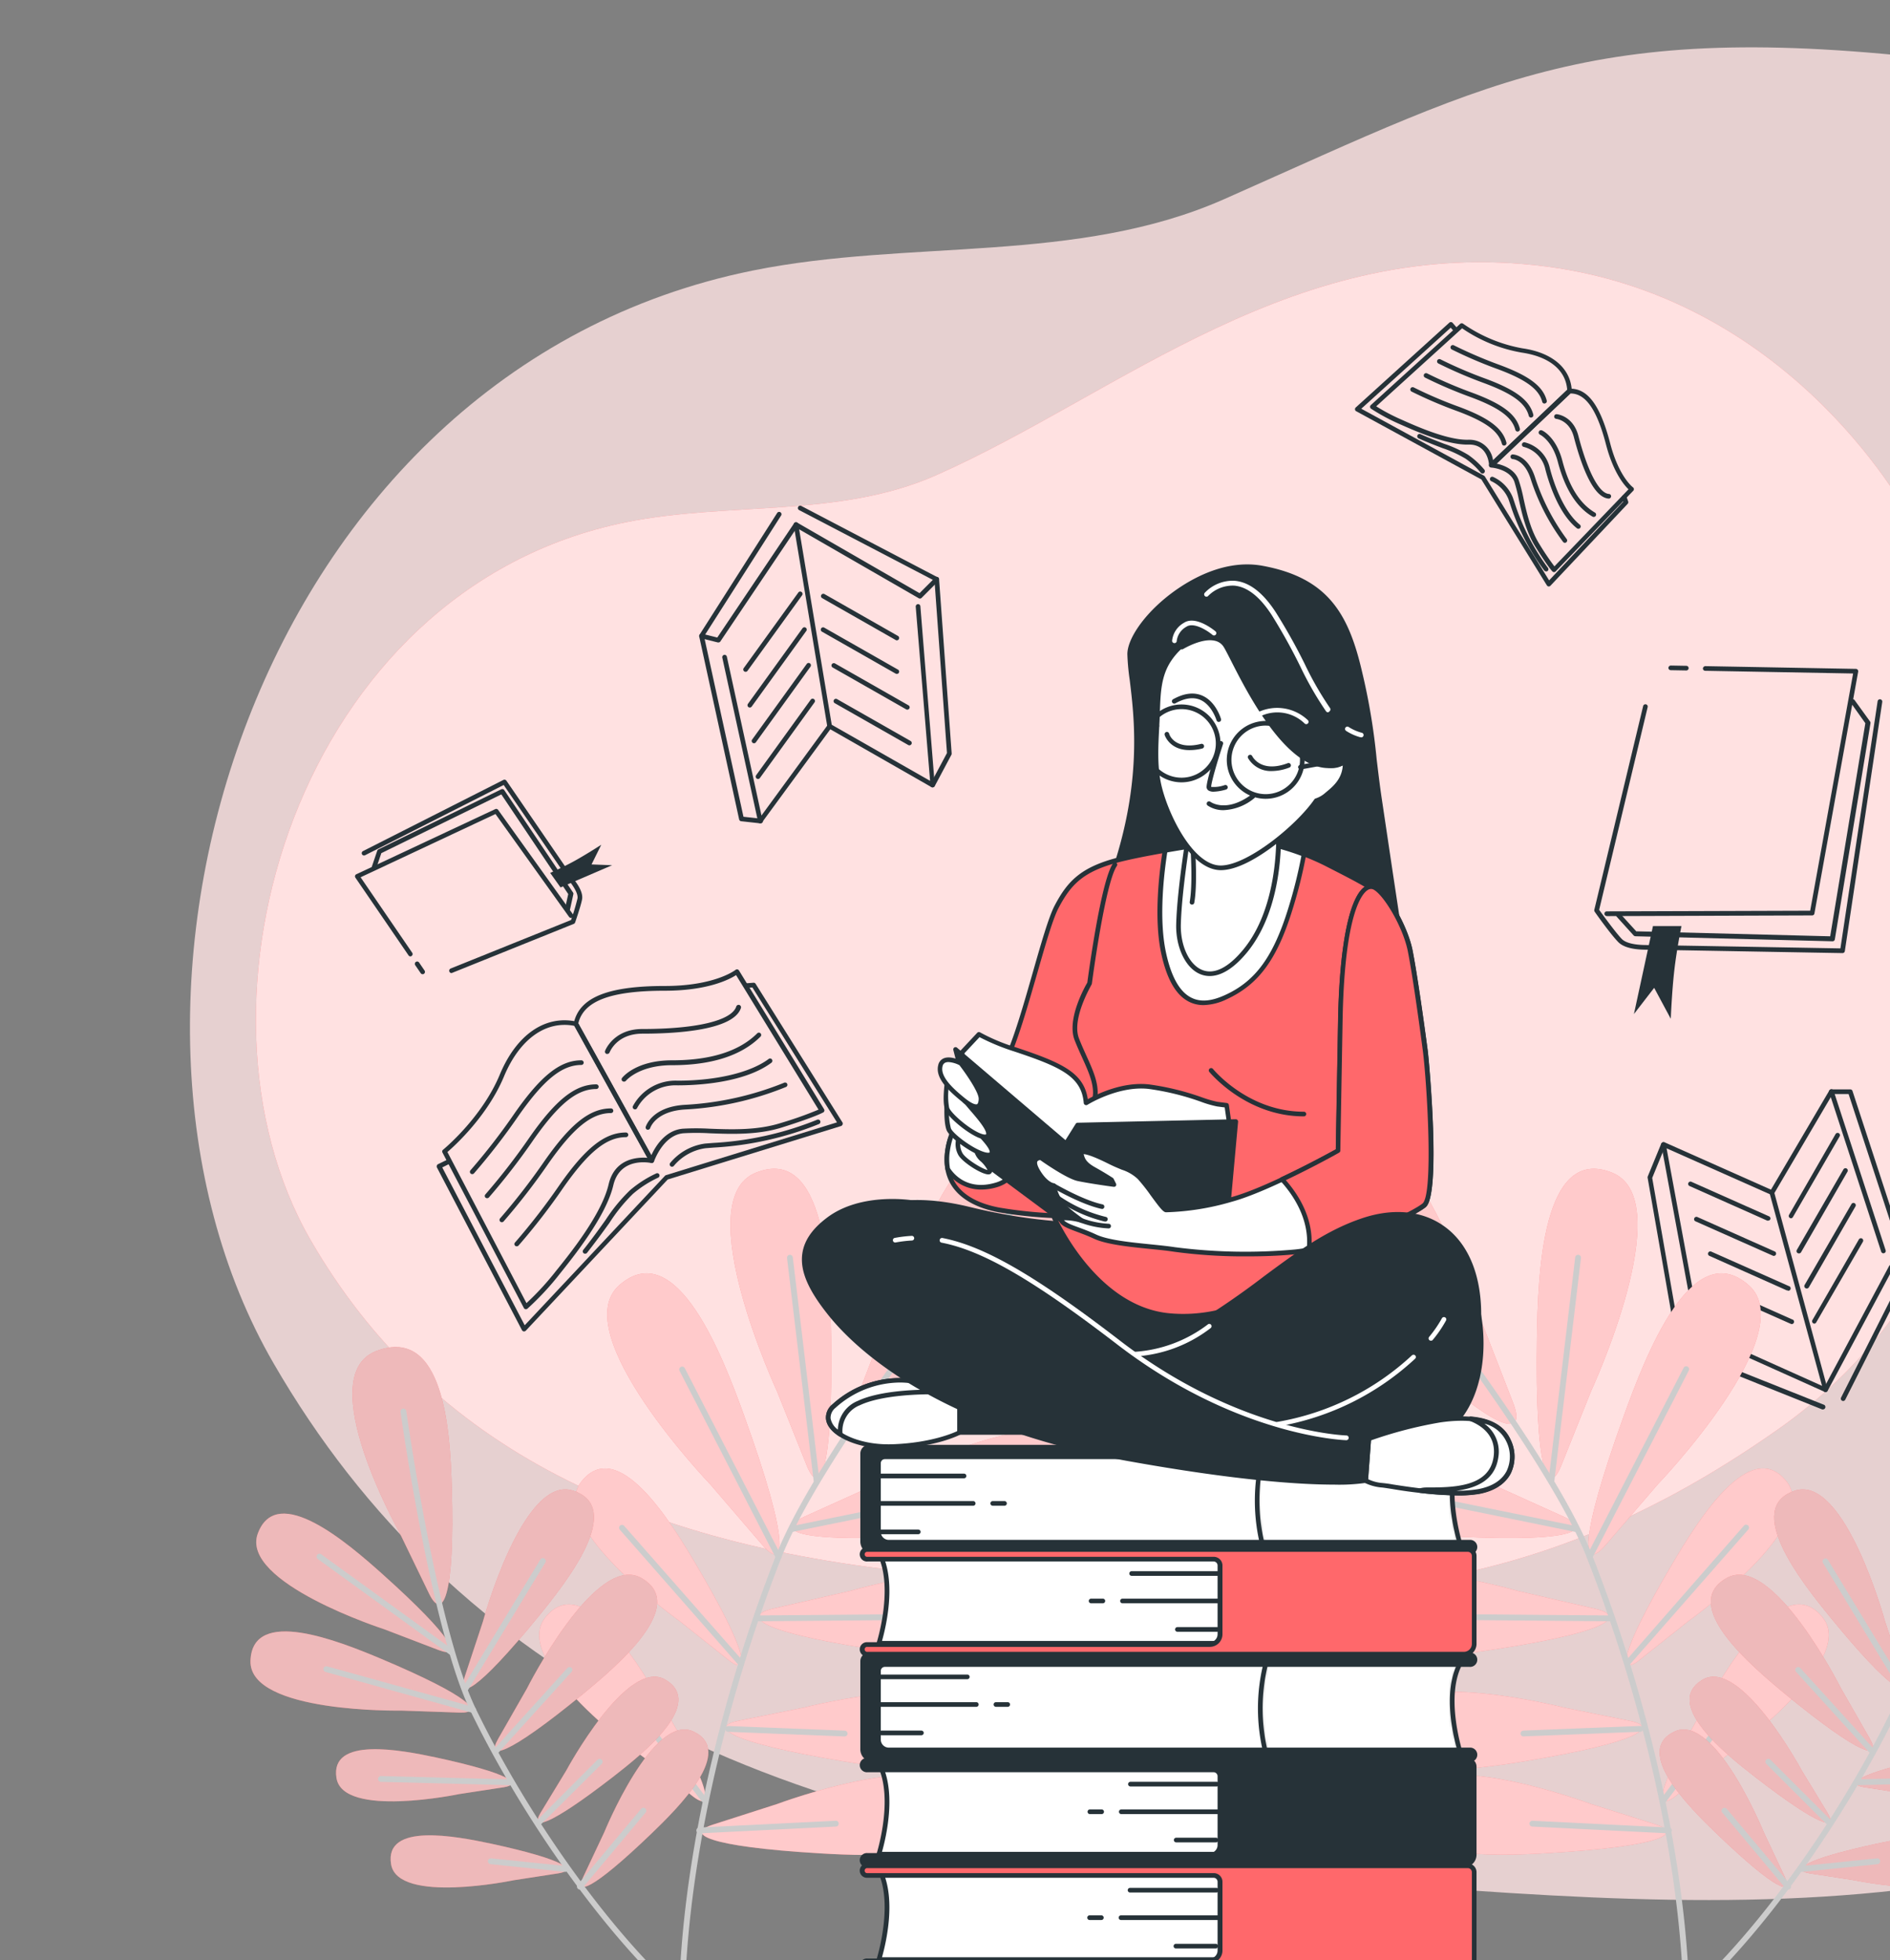 <svg width="786" height="815" fill="none" xmlns="http://www.w3.org/2000/svg"><rect width="100%" height="100%" fill="#808080" stroke="none"/><g clip-path="url('#clip0_14_24741')"><path opacity=".8" d="M1126.1 111.237S983.254 47.714 824.5 27C665.746 6.286 626.046 31 509.15 82.784c-61.183 27.1-131.074 16.566-196.023 29.689C105.398 154.431 27.241 417.3 113.751 566.801c74.891 129.463 206.671 196.725 407.371 212.261 200.7 15.535 341.481 33.631 521.238-93.185 179.75-126.815 167.72-390.861 83.74-574.64Z" fill="#FFE3E3"/><path d="M794.874 216.318s-47.267-91.865-151.645-105.481c-104.378-13.615-177.135 52.741-253.992 86.779-40.227 17.812-86.179 10.888-128.882 19.514-136.579 27.579-187.966 200.362-131.087 298.629 49.24 85.096 135.883 129.307 267.84 139.519 131.957 10.211 224.518 22.105 342.705-61.25C858 510.672 850.089 337.115 794.874 216.318Z" fill="#FF686B"/><path opacity=".8" d="M794.874 216.318s-47.267-91.865-151.645-105.481c-104.378-13.615-177.135 52.741-253.992 86.779-40.227 17.812-86.179 10.888-128.882 19.514-136.579 27.579-187.966 200.362-131.087 298.629 49.24 85.096 135.883 129.307 267.84 139.519 131.957 10.211 224.518 22.105 342.705-61.25C858 510.672 850.089 337.115 794.874 216.318Z" fill="#fff"/><path d="M766.212 396.277c-.793 0-79.12-1.412-81.228-1.412-2.108 0-8.8 0-11.894-3.075-3.095-3.075-9.67-12.32-9.902-12.726a1.037 1.037 0 0 1-.155-.793l20.307-84.709a.967.967 0 0 1 1.16-.716.936.936 0 0 1 .604.429.942.942 0 0 1 .112.732l-20.172 84.283c1.277 1.78 7.021 9.67 9.438 12.127 2.418 2.456 8.529 2.514 10.521 2.514 1.992 0 71.384 1.238 80.377 1.392l15.472-102.772a.977.977 0 0 1 1.934.27l-15.568 103.624a.971.971 0 0 1-1.006.832ZM701.249 278.767l-6.44-.116a.985.985 0 0 1-.967-.987 1.043 1.043 0 0 1 .986-.947l6.46.116a.967.967 0 0 1 0 1.934h-.039Z" fill="#263238"/><path d="M668.197 380.863a.967.967 0 0 1 0-1.934l84.612-.271 17.851-98.634-61.52-1.122a.97.97 0 0 1-.948-.967 1.083 1.083 0 0 1 .986-.967l62.643 1.141a.98.98 0 0 1 .921.732.993.993 0 0 1 .026.409l-18.199 100.568a.953.953 0 0 1-.326.573.952.952 0 0 1-.621.22l-85.425.29v-.038Z" fill="#263238"/><path d="m761.996 391.364-81.905-2.089a1.08 1.08 0 0 1-.696-.328l-7.001-7.736a.99.99 0 0 1 0-1.373.944.944 0 0 1 1.354 0l6.73 7.387 80.648 2.07 14.621-88.597-6.015-8.451a.94.94 0 0 1-.183-.723.955.955 0 0 1 .396-.631.976.976 0 0 1 .725-.166.962.962 0 0 1 .629.398l6.421 8.877a.985.985 0 0 1 .154.735l-14.814 89.815a.967.967 0 0 1-1.064.812Z" fill="#263238"/><path d="M687.421 385.04h11.855s-1.934 9.399-2.959 18.276c-1.025 8.877-1.489 20.269-1.489 20.269l-6.904-12.861-8.413 10.888 7.91-36.572ZM187.772 404.573a.944.944 0 0 1-.89-.599.99.99 0 0 1 .522-1.277l50.072-20.171a88.458 88.458 0 0 0 2.688-8.974c.232-1.354-.6-3.384-2.456-5.995-.716-1.006-24.407-35.605-28.237-41.175l-57.633 29.203a.962.962 0 0 1-.359.11.954.954 0 0 1-.937-.516.96.96 0 0 1 .124-1.08.96.96 0 0 1 .302-.235l58.387-29.59a.988.988 0 0 1 1.238.309c.29.406 27.946 40.808 28.681 41.852 1.412 1.934 3.23 4.893 2.805 7.426-.426 2.534-2.805 9.419-2.901 9.67a.998.998 0 0 1-.561.6l-50.478 20.326a.883.883 0 0 1-.367.116ZM175.762 405.057a.963.963 0 0 1-.793-.425l-2.282-3.327a.971.971 0 0 1 .251-1.354.972.972 0 0 1 1.354.252l2.282 3.346a.99.99 0 0 1-.251 1.334 1.004 1.004 0 0 1-.561.174Z" fill="#263238"/><path d="M170.695 397.65a.963.963 0 0 1-.793-.425l-22.106-32.318a.976.976 0 0 1-.135-.793.985.985 0 0 1 .522-.618l57.769-27.076a.95.95 0 0 1 1.199.309l31.079 43.38a.984.984 0 0 1-.213 1.353.967.967 0 0 1-1.353-.232l-30.616-42.78-56.086 26.303 21.468 31.389a.964.964 0 0 1-.271 1.334.91.91 0 0 1-.464.174Z" fill="#263238"/><path d="M235.948 378.832h-.193a.99.99 0 0 1-.755-1.141l1.315-5.957-27.83-41.446-49.897 24.427-2.069 6.111a.984.984 0 0 1-1.238.6.968.968 0 0 1-.6-1.219l2.205-6.498a.988.988 0 0 1 .484-.561l51.096-24.968a.967.967 0 0 1 1.238.329l28.584 42.548a.912.912 0 0 1 .155.735l-1.393 6.363a.962.962 0 0 1-1.102.677Z" fill="#263238"/><path d="m233.105 368.969-4.293-6.034s5.492-2.399 10.385-5.126c4.893-2.726 10.85-6.575 10.85-6.575l-4.042 8.181 8.567.328-21.467 9.226ZM217.923 553.569h-.116a1.04 1.04 0 0 1-.428-.176 1.04 1.04 0 0 1-.307-.346l-35.392-67.69a1.026 1.026 0 0 1 0-.755.99.99 0 0 1 .483-.561l4.004-1.934a.97.97 0 0 1 1.234.457.966.966 0 0 1-.364 1.265l-3.114 1.566 34.29 65.621 58.349-62.159a.888.888 0 0 1 .406-.251l71.113-21.951-35.179-56.086-2.592.193a.955.955 0 0 1-.713-.221.952.952 0 0 1-.331-.668.965.965 0 0 1 .889-1.025l3.192-.252a.934.934 0 0 1 .889.445l36.147 57.691a.967.967 0 0 1 0 .851 1.016 1.016 0 0 1-.619.6l-72.08 22.221-59.045 62.894a1.01 1.01 0 0 1-.716.271Z" fill="#263238"/><path d="M218.697 544.344h-.155a.957.957 0 0 1-.398-.172.958.958 0 0 1-.279-.331l-33.845-64.615a.947.947 0 0 1 .251-1.199c.155-.136 16.053-13.151 23.557-31.176 6.923-16.633 18.837-24.891 31.872-22.106a.953.953 0 0 1 .638.484l31.544 56.917a.967.967 0 0 1-1.064 1.412c-.522-.116-12.958-2.688-15.762 9.283-3.017 12.803-16.226 29.281-22.57 37.191l-.696.89a115.737 115.737 0 0 1-12.436 13.19.99.99 0 0 1-.657.232Zm-32.627-65.35 32.878 62.816a115.046 115.046 0 0 0 11.295-12.126l.696-.89c6.266-7.736 19.34-24.039 22.183-36.417 2.533-10.753 11.952-11.294 16.091-10.985l-30.364-54.868c-11.875-2.301-22.783 5.532-29.261 21.062-6.847 16.439-20.482 28.797-23.518 31.408Z" fill="#263238"/><path d="M271.012 483.5a.965.965 0 0 1-.851-.483l-31.544-56.937a1.102 1.102 0 0 1 0-.658c2.282-10.637 13.964-15.472 37.868-15.472 20.868 0 29.319-6.633 29.397-6.692a.999.999 0 0 1 .773-.212.984.984 0 0 1 .658.445l35.392 57.691a.987.987 0 0 1-.29 1.315c-.097 0-2.592 1.663-17.174 6.266-10.115 3.211-21.274 2.766-30.267 2.418a94.804 94.804 0 0 0-10.715 0c-8.47.696-12.203 11.604-12.242 11.604a.964.964 0 0 1-.831.657l-.174.058Zm-30.519-58.02 30.383 54.848c1.586-3.481 5.686-10.424 13.132-11.043 3.646-.201 7.3-.201 10.946 0 8.82.348 19.805.774 29.61-2.321a152 152 0 0 0 15.839-5.608l-34.289-55.931c-2.708 1.76-11.701 6.498-29.726 6.498-22.55.019-33.652 4.274-35.895 13.557ZM243.316 521.252a.969.969 0 0 1-.599-.193.987.987 0 0 1-.155-1.374c3.733-4.68 6.692-8.819 9.303-12.474a70.401 70.401 0 0 1 10.056-12.262 47.336 47.336 0 0 1 11.024-7.078.945.945 0 0 1 .734-.013.937.937 0 0 1 .523.516.987.987 0 0 1-.503 1.276 45.93 45.93 0 0 0-10.521 6.769 68.074 68.074 0 0 0-9.67 11.933 352.175 352.175 0 0 1-9.379 12.552.977.977 0 0 1-.813.348Z" fill="#263238"/><path d="M279.463 485.105a.865.865 0 0 1-.58-.213.968.968 0 0 1-.174-1.353 22.76 22.76 0 0 1 14.524-8.065l3.462-.271a134.46 134.46 0 0 0 43.206-9.67.974.974 0 0 1 .696 1.818 137.308 137.308 0 0 1-43.747 9.786l-3.443.271a20.906 20.906 0 0 0-13.17 7.33 1.022 1.022 0 0 1-.774.367ZM196.398 488.18a.955.955 0 0 1-.532-.155.96.96 0 0 1-.428-.972.964.964 0 0 1 .244-.497 261.12 261.12 0 0 0 18.373-23.75c10.927-15.588 18.954-21.951 27.715-21.951.256 0 .502.102.683.284a.963.963 0 0 1 0 1.367.962.962 0 0 1-.683.283c-8.046 0-15.627 6.131-26.129 21.139a269.266 269.266 0 0 1-18.528 23.943.967.967 0 0 1-.715.309ZM202.548 498.179a.97.97 0 0 1-.658-.251.961.961 0 0 1-.284-.677.944.944 0 0 1 .284-.677 269.396 269.396 0 0 0 18.393-23.769c10.908-15.588 18.934-21.951 27.714-21.951a.982.982 0 0 1 .678.289c.181.18.284.423.289.678a.97.97 0 0 1-.283.684.97.97 0 0 1-.684.283c-8.065 0-15.627 6.131-26.148 21.139a269.4 269.4 0 0 1-18.527 23.943.974.974 0 0 1-.774.309ZM208.698 508.178a.966.966 0 0 1-.716-1.605 270.717 270.717 0 0 0 18.393-23.75c10.907-15.607 18.933-21.97 27.714-21.97a.987.987 0 0 1 .967.967.97.97 0 0 1-.283.684.97.97 0 0 1-.684.283c-8.065 0-15.627 6.131-26.128 21.139a271.346 271.346 0 0 1-18.548 23.943.943.943 0 0 1-.715.309ZM214.848 518.177a.896.896 0 0 1-.849-.561.949.949 0 0 1 .211-1.044 265.931 265.931 0 0 0 18.392-23.75c10.908-15.607 18.934-21.951 27.714-21.951a.967.967 0 1 1 0 1.934c-8.064 0-15.626 6.112-26.128 21.119a263.083 263.083 0 0 1-18.547 23.943.949.949 0 0 1-.793.31ZM252.542 438.186h-.329a.982.982 0 0 1-.58-1.237c0-.097 3.462-9.109 15.472-9.109 22.531 0 37.152-3.482 39.086-9.342a1.02 1.02 0 0 1 .883-.702 1.006 1.006 0 0 1 .74.237 1.005 1.005 0 0 1 .356.691c.011.133-.004.266-.045.393-3.075 9.283-26.96 10.657-40.923 10.657-10.676 0-13.538 7.504-13.712 7.832a.97.97 0 0 1-.948.58ZM259.466 449.713a1.001 1.001 0 0 1-.6-.193.97.97 0 0 1-.155-1.354c.232-.309 5.802-7.31 20.752-7.31 16.072 0 28.004-3.772 35.489-11.256a.965.965 0 0 1 1.354 1.373c-7.833 7.852-20.23 11.913-36.843 11.913-13.886 0-19.185 6.498-19.224 6.556a.955.955 0 0 1-.773.271ZM264.088 461.259a1.033 1.033 0 0 1-.712-.316.948.948 0 0 1-.159-1.057 20.095 20.095 0 0 1 18.567-10.56c16.168 0 30.325-3.384 37.887-9.031a.942.942 0 0 1 1.075-.064.95.95 0 0 1 .279.257.987.987 0 0 1-.194 1.354c-11.352 8.49-31.098 9.418-39.047 9.418a18.23 18.23 0 0 0-9.765 2.309 18.228 18.228 0 0 0-7.061 7.129.941.941 0 0 1-.87.561ZM269.464 469.711a.726.726 0 0 1-.271 0 .983.983 0 0 1-.657-1.199c.116-.349 2.669-8.355 16.265-9.148a128.085 128.085 0 0 0 41.213-9.148.97.97 0 0 1 1.451.843.975.975 0 0 1-.677.917 129.077 129.077 0 0 1-41.871 9.322c-12.165.715-14.428 7.484-14.525 7.736a.967.967 0 0 1-.928.677ZM644.022 243.839a.99.99 0 0 1-.716-.445l-27.23-44.037-52.064-28.372a.932.932 0 0 1-.503-.735.97.97 0 0 1 .31-.832l38.912-35.256a.961.961 0 0 1 1.373.077l2.031 2.321a.97.97 0 0 1-.813 1.506.967.967 0 0 1-.638-.249l-1.373-1.567-37.191 33.691 51.039 27.83c.144.09.269.209.367.348l26.709 43.186 30.847-32.723-.522-1.509a.956.956 0 0 1-.052-.375.96.96 0 0 1 .324-.67.973.973 0 0 1 1.565.407l.716 2.07a.97.97 0 0 1-.213.986l-32.124 34.058a.984.984 0 0 1-.754.29Z" fill="#263238"/><path d="M620.234 194.309a1.128 1.128 0 0 1-.348 0 .988.988 0 0 1-.619-.87c0-.348-.445-8.838-8.587-8.587-9.167.193-22.415-5.802-28.798-8.606l-.696-.31a80.965 80.965 0 0 1-10.985-5.995.975.975 0 0 1-.298-.318.975.975 0 0 1-.056-.852.965.965 0 0 1 .257-.358l37.172-33.787a.988.988 0 0 1 1.238 0 62.431 62.431 0 0 0 24.677 10.212c12.417 1.759 20.075 8.374 20.482 17.676a.973.973 0 0 1-.291.735l-32.413 30.944a1.006 1.006 0 0 1-.735.116Zm-9.264-11.468a9.843 9.843 0 0 1 9.941 8.509l30.847-29.261c-.58-8.181-7.407-13.77-18.799-15.472a62.59 62.59 0 0 1-24.91-10.115l-35.721 32.433a78.506 78.506 0 0 0 9.67 5.164l.697.309c6.266 2.805 19.34 8.665 27.965 8.433h.31Z" fill="#263238"/><path d="M646.323 237.882c-.239 0-.471-.082-.657-.232-.155-.155-1.683-1.625-7.195-10.405-3.868-6.227-5.57-13.77-6.885-19.823a69.042 69.042 0 0 0-1.798-7.098c-1.934-5.338-9.535-5.918-9.67-5.938a.963.963 0 0 1-.851-.618 1.013 1.013 0 0 1-.026-.559c.045-.185.141-.353.277-.486l32.414-30.847a.933.933 0 0 1 .619-.252c7.6-.367 12.919 6.673 17.096 22.764 3.598 13.828 9.38 18.179 9.438 18.218a1.01 1.01 0 0 1 .406.696.973.973 0 0 1-.27.754l-32.201 33.439a.974.974 0 0 1-.697.387Zm-23.981-45.12c2.785.599 7.639 2.263 9.264 6.924a63.17 63.17 0 0 1 1.934 7.31c1.295 5.918 2.92 13.267 6.653 19.224a110.47 110.47 0 0 0 6.246 9.264l30.809-32.046c-1.837-1.76-6.324-7.04-9.341-18.567-3.771-14.524-8.471-21.274-14.757-21.274l-30.808 29.165ZM616.54 196.901a.977.977 0 0 1-.418-.1.977.977 0 0 1-.337-.268 30.93 30.93 0 0 0-6.266-5.802 47.97 47.97 0 0 0-9.554-4.39c-2.901-1.102-6.188-2.359-9.998-4.061a.966.966 0 0 1-.484-1.277.946.946 0 0 1 1.276-.483c3.752 1.663 7.021 2.92 9.883 4.022a48.433 48.433 0 0 1 9.98 4.603 33.984 33.984 0 0 1 6.691 6.151.988.988 0 0 1-.174 1.373.97.97 0 0 1-.599.232Z" fill="#263238"/><path d="M642.977 237.573a.988.988 0 0 1-.793-.406 94.575 94.575 0 0 1-14.118-27.483c-.271-.812-.541-1.566-.773-2.243a14.28 14.28 0 0 0-7.001-7.33.962.962 0 0 1-.677-.917.953.953 0 0 1 .082-.394.956.956 0 0 1 .584-.53.955.955 0 0 1 .784.081 15.862 15.862 0 0 1 8.046 8.432c.251.697.502 1.451.773 2.263a93.121 93.121 0 0 0 13.886 27.076.946.946 0 0 1-.232 1.335.88.88 0 0 1-.561.116ZM642.301 167.794a.964.964 0 0 1-.929-.735c-1.373-5.241-6.691-9.167-18.392-13.538a183.865 183.865 0 0 1-19.185-8.2.96.96 0 0 1-.519-.57.956.956 0 0 1 .062-.768.954.954 0 0 1 .604-.479.978.978 0 0 1 .762.115 187.517 187.517 0 0 0 18.933 8.103c12.378 4.584 18.064 8.897 19.611 14.834a.963.963 0 0 1-.696 1.18l-.251.058ZM636.712 173.615a.965.965 0 0 1-.929-.715c-1.373-5.261-6.691-9.167-18.392-13.538a186.01 186.01 0 0 1-19.185-8.22.96.96 0 0 1-.519-.569.963.963 0 0 1 .314-1.071.972.972 0 0 1 1.114-.062 181.52 181.52 0 0 0 18.953 8.104c12.358 4.603 18.044 8.896 19.591 14.833a.957.957 0 0 1-.096.739.941.941 0 0 1-.6.441.574.574 0 0 1-.251.058ZM631.122 179.437a.97.97 0 0 1-.928-.716c-1.373-5.26-6.692-9.167-18.392-13.538a183.882 183.882 0 0 1-19.186-8.2.97.97 0 0 1-.166-1.61.97.97 0 0 1 1.075-.111 181.834 181.834 0 0 0 18.954 8.103c12.358 4.603 18.044 8.896 19.591 14.853a.97.97 0 0 1-.696 1.18l-.252.039ZM625.533 185.277a.967.967 0 0 1-.928-.735c-1.374-5.241-6.692-9.167-18.393-13.538a183.53 183.53 0 0 1-19.185-8.2.985.985 0 0 1-.406-1.315 1.003 1.003 0 0 1 1.315-.406 176.447 176.447 0 0 0 18.953 8.103c12.358 4.603 18.044 8.916 19.592 14.853a.964.964 0 0 1-.104.735.97.97 0 0 1-.593.445l-.251.058ZM668.99 207.306c-6.556-.445-11.488-14.177-14.466-25.607-1.799-6.885-7.098-7.523-7.33-7.542a.969.969 0 0 1-.851-1.064.988.988 0 0 1 1.044-.87c.29 0 6.866.735 9.013 8.974 3.868 14.872 8.625 23.904 12.706 24.175a.954.954 0 0 1 .667.323.964.964 0 0 1 .242.702.987.987 0 0 1-1.025.909ZM662.782 214.926a.92.92 0 0 1-.503-.136c-6.653-3.868-11.488-11.604-14.389-22.647-2.359-9.07-7.465-11.449-7.523-11.468a.971.971 0 0 1-.402-1.227.966.966 0 0 1 1.176-.533c.251 0 6.014 2.669 8.625 12.745 2.766 10.617 7.311 17.831 13.538 21.467a.97.97 0 0 1 .348 1.315.98.98 0 0 1-.87.484ZM656.4 219.857a.867.867 0 0 1-.6-.212c-7.736-6.131-11.739-19.166-13.132-24.504a12.304 12.304 0 0 0-8.954-9.322.967.967 0 0 1-.374-1.745.986.986 0 0 1 .722-.17 14.22 14.22 0 0 1 10.482 10.753c2.785 10.695 7.446 19.476 12.455 23.479a.963.963 0 0 1 .333 1.035.955.955 0 0 1-.932.686ZM650.81 225.698a1.008 1.008 0 0 1-.754-.367 89.516 89.516 0 0 1-13.538-26.342c-2.514-7.736-7.214-8.103-7.407-8.103a.987.987 0 0 1-.929-1.025.892.892 0 0 1 1.006-.909c.252 0 6.228.329 9.167 9.438a89.233 89.233 0 0 0 13.19 25.741.968.968 0 0 1-.174 1.354.981.981 0 0 1-.561.213ZM298.726 267.105h-.232l-7.002-1.741a.974.974 0 0 1-.658-.578.956.956 0 0 1-.065-.446.955.955 0 0 1 .143-.426l32.317-50.671a.975.975 0 0 1 1.644 1.044l-31.601 49.53 5.028 1.257 31.931-47.48a.983.983 0 0 1 1.295-.309l50.884 29.339 5.531-5.532-55.602-29.01a.966.966 0 0 1-.416-1.305.97.97 0 0 1 1.305-.416l56.782 29.706a.922.922 0 0 1 .503.716.921.921 0 0 1-.27.812l-6.982 7.001a.97.97 0 0 1-1.161.155l-50.767-29.261-31.814 47.305a.956.956 0 0 1-.793.31Z" fill="#263238"/><path d="M387.806 327.368a.962.962 0 0 1-.464-.116l-42.8-24.465a.988.988 0 0 1-.483-.677l-13.983-83.858a.985.985 0 0 1 .812-1.122.977.977 0 0 1 .974.457c.066.109.11.23.128.356l13.906 83.394 40.904 23.324-5.976-72.429a1.003 1.003 0 0 1 .89-1.044.957.957 0 0 1 .707.228.957.957 0 0 1 .337.662l5.976 74.246a.923.923 0 0 1-.445.89.836.836 0 0 1-.483.154Z" fill="#263238"/><path d="M387.806 327.368a.965.965 0 0 1-.959-.936.962.962 0 0 1 .108-.476l6.865-12.861-5.222-72.215a.972.972 0 0 1 .9-1.035.967.967 0 0 1 1.034.899l5.242 72.564c.002.181-.038.36-.116.522l-6.924 13.016a.968.968 0 0 1-.928.522ZM316.19 342.318h-.194a.943.943 0 0 1-.754-.735l-14.853-68.134a.986.986 0 0 1 .754-1.161.97.97 0 0 1 1.141.754l14.389 66.027 27.579-37.694a.97.97 0 0 1 1.567 1.142l-28.836 39.318a.932.932 0 0 1-.793.483Z" fill="#263238"/><path d="M316.189 342.318h-.116l-7.852-.87a.97.97 0 0 1-.831-.755l-16.594-76.006a.979.979 0 0 1 .14-.743.996.996 0 0 1 .624-.427.998.998 0 0 1 .743.14.996.996 0 0 1 .427.624l16.458 75.31 7.156.793a.967.967 0 1 1 0 1.934h-.155ZM310.078 279.327a.965.965 0 0 1-.793-1.527l22.725-31.447a.924.924 0 0 1 .996-.377.924.924 0 0 1 .338.164.963.963 0 0 1 .388 1.008.984.984 0 0 1-.156.346l-22.724 31.447a.946.946 0 0 1-.774.386ZM311.819 294.181a1.012 1.012 0 0 1-.561-.174.99.99 0 0 1-.213-1.354l22.705-31.447a.957.957 0 0 1 1.012-.378c.124.031.24.088.342.165a.964.964 0 0 1 .213 1.335l-22.705 31.447a.959.959 0 0 1-.793.406ZM313.559 309.034a.884.884 0 0 1-.56-.193.97.97 0 0 1-.213-1.335l22.705-31.446a.963.963 0 0 1 1.008-.388.965.965 0 0 1 .346.155c.204.155.34.382.38.634a.993.993 0 0 1-.167.72l-22.706 31.447a.938.938 0 0 1-.793.406ZM315.242 323.887a.873.873 0 0 1-.561-.193.98.98 0 0 1-.388-1.008.984.984 0 0 1 .156-.346l22.725-31.447a.964.964 0 0 1 1.334-.213.967.967 0 0 1 .232 1.354l-22.724 31.447a.954.954 0 0 1-.339.295.956.956 0 0 1-.435.111ZM372.972 266.234a.865.865 0 0 1-.484-.135l-30.576-17.406a.972.972 0 0 1 .23-1.778.973.973 0 0 1 .737.095l30.576 17.406a.986.986 0 0 1 .348 1.335.967.967 0 0 1-.831.483ZM372.972 280.198a1.04 1.04 0 0 1-.483-.116l-30.577-17.406a.976.976 0 0 1-.523-.587.96.96 0 0 1 .085-.78.962.962 0 0 1 .637-.461.985.985 0 0 1 .401.001.951.951 0 0 1 .367.164l30.577 17.406a.965.965 0 0 1 .348 1.315.968.968 0 0 1-.832.464ZM377.323 295.051a1.019 1.019 0 0 1-.464-.116l-30.576-17.406a.968.968 0 0 1-.368-1.315.99.99 0 0 1 1.335-.367l30.557 17.406a.956.956 0 0 1 .463.579.936.936 0 0 1-.096.736.968.968 0 0 1-.851.483ZM378.213 309.904a.865.865 0 0 1-.484-.135l-30.576-17.406a.96.96 0 0 1-.453-.588.965.965 0 0 1 .344-1.022.962.962 0 0 1 .717-.194.998.998 0 0 1 .359.121l30.576 17.406a.97.97 0 0 1 .441 1.083.965.965 0 0 1-.924.716v.019ZM758.128 586.002a.758.758 0 0 1-.348 0l-59.49-23.827a.94.94 0 0 1-.58-.657.983.983 0 0 1 .193-.851l6.247-7.736a.988.988 0 0 1 1.141-.271l53.456 24.001 26.882-50.284a1.027 1.027 0 0 1 .987-.503l7.136 1.045a.928.928 0 0 1 .716.502.971.971 0 0 1 0 .89l-27.076 53.649a.976.976 0 0 1-1.306.435.97.97 0 0 1-.435-1.305l26.457-52.45-5.125-.754-26.921 50.38a.987.987 0 0 1-1.257.426l-53.591-24.059-4.951 6.227 58.271 23.208a.987.987 0 0 1 .541 1.257.98.98 0 0 1-.947.677Z" fill="#263238"/><path d="M759.211 578.827a.971.971 0 0 1-.948-.696l-22.221-81.596-42.954-19.088 13.228 71.461a.967.967 0 0 1-.773 1.122.969.969 0 0 1-1.122-.774l-13.538-73.26a.908.908 0 0 1 .348-.928.971.971 0 0 1 .986-.136l45.043 20.037a.972.972 0 0 1 .542.619l22.26 82.021a1.003 1.003 0 0 1-.677 1.199l-.174.019Z" fill="#263238"/><path d="M698.696 562.137a.95.95 0 0 1-.948-.813l-12.532-71.558a1.18 1.18 0 0 1 0-.522l5.647-13.751a.965.965 0 0 1 1.223-.44.968.968 0 0 1 .556 1.175l-5.531 13.538 12.474 71.326a.948.948 0 0 1-.162.726.967.967 0 0 1-.631.396l-.096-.077ZM783.27 521.097a.985.985 0 0 1-.928-.677l-20.965-64.247-23.633 40.169a.964.964 0 0 1-1.317.324.966.966 0 0 1-.347-1.31l24.717-42.007a.95.95 0 0 1 .948-.464.963.963 0 0 1 .812.658l21.622 66.278a.955.955 0 0 1-.05.741.946.946 0 0 1-.569.477l-.29.058Z" fill="#263238"/><path d="M793.656 528.814a.974.974 0 0 1-.572-.178.973.973 0 0 1-.357-.48l-23.943-73.279h-7.213a.967.967 0 0 1-.967-.967 1.003 1.003 0 0 1 .986-.967h7.91a.972.972 0 0 1 .909.677l24.156 73.937a.951.951 0 0 1-.286 1.037.948.948 0 0 1-.333.181l-.29.039ZM754.57 550.339a.863.863 0 0 1-.484-.135.987.987 0 0 1-.367-1.315l19.34-33.574a.987.987 0 0 1 1.315-.368c.22.133.381.346.45.594a1.01 1.01 0 0 1-.083.741l-19.437 33.574a.957.957 0 0 1-.734.483ZM751.339 535.718a.827.827 0 0 1-.483-.135.967.967 0 0 1-.368-1.315l19.437-33.555a.966.966 0 1 1 1.663.967l-19.34 33.574a.966.966 0 0 1-.909.464ZM748.09 521.136a.915.915 0 0 1-.483-.135.94.94 0 0 1-.285-.247.934.934 0 0 1-.189-.714.928.928 0 0 1 .126-.355l19.436-33.574a.97.97 0 0 1 1.269-.267.97.97 0 0 1 .395 1.234l-19.34 33.574a.983.983 0 0 1-.929.484ZM744.861 506.534a.919.919 0 0 1-.484-.135.96.96 0 0 1-.452-.584.958.958 0 0 1 .104-.732l19.34-33.574a.986.986 0 0 1 1.62-.102.939.939 0 0 1 .189.714.95.95 0 0 1-.126.355l-19.437 33.574a.97.97 0 0 1-.754.484ZM744.919 550.436a.897.897 0 0 1-.387-.097l-32.182-14.292a.946.946 0 0 1-.574-.909.958.958 0 0 1 .09-.368.961.961 0 0 1 .216-.311.958.958 0 0 1 .691-.273c.127.003.253.03.37.081l32.162 14.312a.983.983 0 0 1 .354 1.788.987.987 0 0 1-.74.146v-.077ZM743.507 536.53c-.128.02-.259.02-.387 0l-32.182-14.35a.963.963 0 0 1-.551-.534.977.977 0 0 1 .012-.768.96.96 0 0 1 .567-.517.97.97 0 0 1 .765.059l32.163 14.292a.984.984 0 0 1 .353 1.788.982.982 0 0 1-.74.146v-.116ZM737.666 522.18a.882.882 0 0 1-.387-.096l-32.182-14.293a.954.954 0 0 1-.513-.535.951.951 0 0 1 .03-.741.973.973 0 0 1 .534-.517.958.958 0 0 1 .742.014l32.163 14.312a.958.958 0 0 1 .517.533.974.974 0 0 1-.014.743.992.992 0 0 1-.89.58ZM735.307 507.501a.872.872 0 0 1-.387 0l-32.182-14.331a.973.973 0 0 1-.595-1.311.972.972 0 0 1 .584-.53.975.975 0 0 1 .785.081l32.182 14.312a.978.978 0 0 1 .517.533.98.98 0 0 1-.014.743 1 1 0 0 1-.89.503Z" fill="#263238"/><path d="M649.263 609.384c-5.415 13.403-10.985 2.63-10.096-53.514.407-26.322 2.263-80.087 31.37-68.251 27.946 11.372-8.897 90.898-8.897 90.898l-12.377 30.867Zm39.976 7.968s60.669-63.222 37.925-83.065c-23.691-20.636-42.896 29.609-51.85 54.364-19.069 52.818-17.29 64.809-7.736 53.92l21.661-25.219Zm12.803 56.744s55.544-39.551 41.02-58.02c-15.124-19.205-37.094 16.419-47.518 34.057-22.222 37.617-22.609 47.055-13.79 40.092l20.288-16.129Zm15.027 56.569s55.544-39.55 41.02-58.02c-15.104-19.224-37.075 16.42-47.499 34.038-22.241 37.617-22.628 47.055-13.789 40.092l20.268-16.11Zm-97.01-113.719s-77.727-40.459-90.356-13.055c-13.171 28.546 40.459 32.878 66.723 34.484 56.086 3.442 67.071-1.625 53.939-7.736l-30.306-13.693Zm10.947 44.482s-84.206-24.214-91.149 5.164c-7.234 30.615 46.145 24.194 72.254 20.558 55.622-7.736 65.408-14.911 51.347-18.218l-32.452-7.504Zm19.34 48.543s-71.79-18.508-76.973 6.498c-5.396 26.013 39.627 19.34 61.578 15.666 46.861-7.833 54.965-14.118 42.993-16.594l-27.598-5.57Zm11.236 40.092s-69.411-26.032-77.224-1.721c-8.142 25.316 37.345 23.459 59.567 22.125 47.422-2.824 56.086-8.2 44.482-11.933l-26.825-8.471Zm-46.416-203.07s-31.678-98.479-67.69-80.59c-37.442 18.625 5.802 63.029 27.444 84.284 46.164 45.372 60.457 48.543 54.384 32.704l-14.138-36.398Z" fill="#FF686B"/><path opacity=".65" d="M649.263 609.384c-5.415 13.403-10.985 2.63-10.096-53.514.407-26.322 2.263-80.087 31.37-68.251 27.946 11.372-8.897 90.898-8.897 90.898l-12.377 30.867Zm39.976 7.968s60.669-63.222 37.925-83.065c-23.691-20.636-42.896 29.609-51.85 54.364-19.069 52.818-17.29 64.809-7.736 53.92l21.661-25.219Zm12.803 56.744s55.544-39.551 41.02-58.02c-15.124-19.205-37.094 16.419-47.518 34.057-22.222 37.617-22.609 47.055-13.79 40.092l20.288-16.129Zm15.027 56.569s55.544-39.55 41.02-58.02c-15.104-19.224-37.075 16.42-47.499 34.038-22.241 37.617-22.628 47.055-13.789 40.092l20.268-16.11Zm-97.01-113.719s-77.727-40.459-90.356-13.055c-13.171 28.546 40.459 32.878 66.723 34.484 56.086 3.442 67.071-1.625 53.939-7.736l-30.306-13.693Zm10.947 44.482s-84.206-24.214-91.149 5.164c-7.234 30.615 46.145 24.194 72.254 20.558 55.622-7.736 65.408-14.911 51.347-18.218l-32.452-7.504Zm19.34 48.543s-71.79-18.508-76.973 6.498c-5.396 26.013 39.627 19.34 61.578 15.666 46.861-7.833 54.965-14.118 42.993-16.594l-27.598-5.57Zm11.236 40.092s-69.411-26.032-77.224-1.721c-8.142 25.316 37.345 23.459 59.567 22.125 47.422-2.824 56.086-8.2 44.482-11.933l-26.825-8.471Zm-46.416-203.07s-31.678-98.479-67.69-80.59c-37.442 18.625 5.802 63.029 27.444 84.284 46.164 45.372 60.457 48.543 54.384 32.704l-14.138-36.398Z" fill="#fff"/><path d="M700.785 819.3a1.218 1.218 0 0 1-1.199-1.141c-2.921-51.463-17.406-113.603-39.647-170.482-18.76-47.886-97.629-144.412-98.441-145.379a1.221 1.221 0 0 1 .174-1.702 1.19 1.19 0 0 1 1.34-.129 1.2 1.2 0 0 1 .362.303c.793.967 79.932 97.803 98.828 146.017 22.434 57.189 36.881 119.522 39.84 171.295a1.216 1.216 0 0 1-1.141 1.276l-.116-.058Z" fill="#CCC"/><path d="M645.221 616.733h-.136a1.215 1.215 0 0 1-1.063-1.354l11.062-92.599c.039-.318.202-.608.454-.806a1.207 1.207 0 0 1 1.944 1.096l-11.062 92.6a1.221 1.221 0 0 1-1.199 1.063ZM661.061 648.451a1.381 1.381 0 0 1-.542-.136 1.23 1.23 0 0 1-.655-1.186c.014-.16.059-.315.133-.458l40.111-77.824a1.213 1.213 0 0 1 1.21-.773 1.202 1.202 0 0 1 .881.46 1.214 1.214 0 0 1 .245.963c-.029.169-.094.33-.189.472l-40.111 77.921a1.237 1.237 0 0 1-1.083.561ZM655.22 636.905h-.233l-83.858-17.077a1.218 1.218 0 1 1 .484-2.379l83.858 17.077a1.217 1.217 0 0 1 .928 1.431 1.2 1.2 0 0 1-1.179.948ZM676.9 692.604a1.21 1.21 0 0 1-1.027-.698 1.215 1.215 0 0 1 .118-1.236l49.259-56.318a1.213 1.213 0 0 1 .827-.411 1.208 1.208 0 0 1 .991 1.997L677.77 692.12a1.239 1.239 0 0 1-.87.484ZM669.937 674.096l-63.299-.542a1.216 1.216 0 0 1-1.2-1.218c.01-.318.143-.621.369-.844.227-.223.532-.35.85-.355l63.3.541a1.219 1.219 0 0 1 1.106 1.682 1.203 1.203 0 0 1-1.126.736ZM633.578 721.981a1.217 1.217 0 0 1-1.218-1.179 1.24 1.24 0 0 1 1.16-1.257l48.544-1.934a1.215 1.215 0 0 1 1.257 1.16 1.2 1.2 0 0 1-1.16 1.257l-48.544 1.934-.039.019ZM692.082 749.386a1.122 1.122 0 0 1-.716-.251 1.217 1.217 0 0 1-.251-1.702l25.993-34.638a1.213 1.213 0 0 1 1.701-.252 1.196 1.196 0 0 1 .233 1.702l-25.993 34.658a1.223 1.223 0 0 1-.967.483ZM693.996 762.267l-56.762-2.824a1.21 1.21 0 0 1-.845-.398 1.207 1.207 0 0 1-.316-.879 1.22 1.22 0 0 1 1.277-1.141l56.782 2.824a1.198 1.198 0 0 1 1.141 1.257 1.215 1.215 0 0 1-.806 1.09c-.15.055-.31.078-.471.071Z" fill="#CCC"/><path d="M802.339 686.086c-9.805 3.694-6.807-4.564 23.498-31.698 14.196-12.706 43.709-38.158 51.716-16.864 7.735 20.462-52.702 39.937-52.702 39.937l-22.512 8.625Zm15.472 25.143s63.435 1.199 62.817-20.656c-.658-22.743-36.843-8.258-54.404-.851-37.461 15.821-42.973 22.648-32.51 22.338l24.097-.831Zm-23.962 34.715s48.35 10.115 51.019-6.692c2.804-17.406-26.96-11.604-41.465-8.529-30.944 6.672-36.147 11.101-28.101 12.378l18.547 2.843Zm-22.705 35.817s48.35 10.096 51.019-6.691c2.804-17.406-26.96-11.604-41.465-8.548-30.944 6.672-36.147 11.101-28.101 12.377l18.547 2.862Zm12.822-107.511s-16.69-61.172-37.442-54.48c-21.641 7.02 2.418 37.674 14.466 52.43 25.723 31.525 33.826 34.812 30.577 24.93l-7.601-22.88Zm-18.315 27.792s-28.526-56.705-47.557-45.952c-19.804 11.14 9.864 36.282 24.562 48.447 31.466 25.78 40.092 27.463 34.928 18.354l-11.933-20.849Zm-16.342 34.116s-25.432-47.287-41.291-37.752c-16.497 9.921 9.187 30.596 21.932 40.459 27.211 21.062 34.522 22.299 29.957 14.718l-10.598-17.425Zm-15.801 25.683s-20.268-49.723-37.055-41.929c-17.406 8.123 5.898 31.389 17.522 42.548 24.813 23.827 31.969 25.838 28.217 17.812l-8.684-18.431Zm85.096-124.53s36.746-65.272 9.67-75.6c-28.314-10.772-30.673 34.058-31.331 56.086-1.45 46.841 3.868 56.086 9.322 44.985l12.339-25.471Z" fill="#FF686B"/><path opacity=".65" d="M802.339 686.086c-9.805 3.694-6.807-4.564 23.498-31.698 14.196-12.706 43.709-38.158 51.716-16.864 7.735 20.462-52.702 39.937-52.702 39.937l-22.512 8.625Zm15.472 25.143s63.435 1.199 62.817-20.656c-.658-22.743-36.843-8.258-54.404-.851-37.461 15.821-42.973 22.648-32.51 22.338l24.097-.831Zm-23.962 34.715s48.35 10.115 51.019-6.692c2.804-17.406-26.96-11.604-41.465-8.529-30.944 6.672-36.147 11.101-28.101 12.378l18.547 2.843Zm-22.705 35.817s48.35 10.096 51.019-6.691c2.804-17.406-26.96-11.604-41.465-8.548-30.944 6.672-36.147 11.101-28.101 12.377l18.547 2.862Zm12.822-107.511s-16.69-61.172-37.442-54.48c-21.641 7.02 2.418 37.674 14.466 52.43 25.723 31.525 33.826 34.812 30.577 24.93l-7.601-22.88Zm-18.315 27.792s-28.526-56.705-47.557-45.952c-19.804 11.14 9.864 36.282 24.562 48.447 31.466 25.78 40.092 27.463 34.928 18.354l-11.933-20.849Zm-16.342 34.116s-25.432-47.287-41.291-37.752c-16.497 9.921 9.187 30.596 21.932 40.459 27.211 21.062 34.522 22.299 29.957 14.718l-10.598-17.425Zm-15.801 25.683s-20.268-49.723-37.055-41.929c-17.406 8.123 5.898 31.389 17.522 42.548 24.813 23.827 31.969 25.838 28.217 17.812l-8.684-18.431Zm85.096-124.53s36.746-65.272 9.67-75.6c-28.314-10.772-30.673 34.058-31.331 56.086-1.45 46.841 3.868 56.086 9.322 44.985l12.339-25.471Z" fill="#E5E5E5"/><path d="M714.188 820.016a1.167 1.167 0 0 1-.832-.329 1.217 1.217 0 0 1 0-1.721c26.554-27.463 54.751-68.676 73.589-107.55 16.226-33.458 28.797-122.809 28.913-123.776a1.238 1.238 0 0 1 1.373-1.044 1.22 1.22 0 0 1 1.025 1.373c-.116.909-12.745 90.627-29.126 124.434-18.953 39.066-47.325 80.531-74.033 108.168a1.166 1.166 0 0 1-.909.445Z" fill="#CCC"/><path d="M791.258 703.377a1.165 1.165 0 0 1-1.025-.581l-32.105-52.972a1.193 1.193 0 0 1-.146-.917 1.206 1.206 0 0 1 1.467-.884c.312.076.58.271.749.544l32.123 52.992a1.217 1.217 0 0 1-.406 1.663 1.104 1.104 0 0 1-.657.155ZM772.246 742.25a1.22 1.22 0 0 1-.761-2.014c.196-.223.467-.366.761-.404l54.152-1.392a1.258 1.258 0 0 1 1.257 1.18 1.22 1.22 0 0 1-1.18 1.237l-54.152 1.393h-.077ZM778.705 729.486a1.224 1.224 0 0 1-.889-.387l-30.828-33.942a1.234 1.234 0 0 1 0-1.721 1.211 1.211 0 0 1 .881-.309 1.228 1.228 0 0 1 .84.406l30.828 33.941a1.211 1.211 0 0 1 .118 1.236 1.218 1.218 0 0 1-1.027.698l.077.078ZM760.255 758.553a1.189 1.189 0 0 1-.851-.348l-24.89-24.871a1.215 1.215 0 0 1 .039-1.682 1.219 1.219 0 0 1 1.682-.039l24.871 24.871a1.218 1.218 0 0 1-.851 2.069ZM749.561 778.28a1.218 1.218 0 0 1-.136-2.417l31.215-3.211a1.216 1.216 0 0 1 1.25 1.092 1.22 1.22 0 0 1-.999 1.326l-31.214 3.21h-.116ZM743.642 785.629a1.19 1.19 0 0 1-.986-.425l-26.419-31.582a1.217 1.217 0 0 1 .569-1.931 1.203 1.203 0 0 1 1.288.383l26.496 31.563a1.219 1.219 0 0 1-.948 1.992Z" fill="#CCC"/><path d="M335.529 609.384c5.416 13.403 10.986 2.63 10.115-53.514-.425-26.322-2.282-80.087-31.389-68.251-27.946 11.372 8.897 90.898 8.897 90.898l12.377 30.867Zm-39.975 7.968s-60.67-63.222-37.926-83.065c23.691-20.636 42.915 29.609 51.85 54.364 19.07 52.818 17.29 64.809 7.736 53.92l-21.66-25.219Zm-12.803 56.744s-55.545-39.551-41.021-58.02c15.124-19.205 37.095 16.419 47.519 34.057 22.221 37.617 22.608 47.055 13.789 40.092l-20.287-16.129Zm-15.028 56.569s-55.544-39.55-41.02-58.02c15.105-19.224 37.075 16.42 47.499 34.039 22.241 37.616 22.628 47.054 13.79 40.091l-20.269-16.11Zm97.01-113.719s77.727-40.459 90.356-13.055c13.171 28.546-40.459 32.878-66.723 34.484-56.086 3.442-67.071-1.625-53.939-7.736l30.306-13.693Zm-10.947 44.482s84.226-24.214 91.15 5.164c7.233 30.576-46.184 24.155-72.254 20.519-55.622-7.736-65.408-14.911-51.329-18.218l32.433-7.465Zm-19.34 48.543s71.79-18.508 76.974 6.499c5.395 26.012-39.628 19.34-61.579 15.665-46.861-7.833-54.964-14.118-42.993-16.594l27.598-5.57Zm-11.236 40.092s69.392-25.993 77.283-1.605c8.142 25.316-37.346 23.459-59.568 22.125-47.421-2.824-56.086-8.2-44.482-11.933l26.767-8.587Zm46.416-203.07s31.698-98.479 67.69-80.59c37.442 18.625-5.802 63.029-27.444 84.284-46.164 45.372-60.456 48.543-54.364 32.704l14.118-36.398Z" fill="#FF686B"/><path opacity=".65" d="M335.529 609.384c5.416 13.403 10.986 2.63 10.115-53.514-.425-26.322-2.282-80.087-31.389-68.251-27.946 11.372 8.897 90.898 8.897 90.898l12.377 30.867Zm-39.975 7.968s-60.67-63.222-37.926-83.065c23.691-20.636 42.915 29.609 51.85 54.364 19.07 52.818 17.29 64.809 7.736 53.92l-21.66-25.219Zm-12.803 56.744s-55.545-39.551-41.021-58.02c15.124-19.205 37.095 16.419 47.519 34.057 22.221 37.617 22.608 47.055 13.789 40.092l-20.287-16.129Zm-15.028 56.569s-55.544-39.55-41.02-58.02c15.105-19.224 37.075 16.42 47.499 34.039 22.241 37.616 22.628 47.054 13.79 40.091l-20.269-16.11Zm97.01-113.719s77.727-40.459 90.356-13.055c13.171 28.546-40.459 32.878-66.723 34.484-56.086 3.442-67.071-1.625-53.939-7.736l30.306-13.693Zm-10.947 44.482s84.226-24.214 91.15 5.164c7.233 30.576-46.184 24.155-72.254 20.519-55.622-7.736-65.408-14.911-51.329-18.218l32.433-7.465Zm-19.34 48.543s71.79-18.508 76.974 6.499c5.395 26.012-39.628 19.34-61.579 15.665-46.861-7.833-54.964-14.118-42.993-16.594l27.598-5.57Zm-11.236 40.092s69.392-25.993 77.283-1.605c8.142 25.316-37.346 23.459-59.568 22.125-47.421-2.824-56.086-8.2-44.482-11.933l26.767-8.587Zm46.416-203.07s31.698-98.479 67.69-80.59c37.442 18.625-5.802 63.029-27.444 84.284-46.164 45.372-60.456 48.543-54.364 32.704l14.118-36.398Z" fill="#fff"/><path d="M284.008 819.3a1.22 1.22 0 0 1-1.141-1.276c2.92-51.715 17.406-114.106 39.821-171.237 18.876-48.214 98.015-145.05 98.808-146.017a1.2 1.2 0 0 1 1.702-.174 1.22 1.22 0 0 1 .174 1.702c-.793.967-79.681 97.513-98.441 145.379-22.279 56.879-36.746 119.018-39.647 170.482a1.22 1.22 0 0 1-1.276 1.141Z" fill="#CCC"/><path d="M339.572 616.733a1.218 1.218 0 0 1-1.2-1.063l-11.062-92.6a1.21 1.21 0 0 1 1.054-1.344 1.209 1.209 0 0 1 1.344 1.054l11.063 92.599a1.22 1.22 0 0 1-1.064 1.354h-.135ZM323.732 648.451a1.238 1.238 0 0 1-1.083-.658l-40.033-77.824a1.223 1.223 0 0 1-.08-.93c.048-.153.126-.295.23-.417.103-.123.229-.224.372-.297a1.256 1.256 0 0 1 1.644.522l40.014 77.824a1.227 1.227 0 0 1 .08.931 1.23 1.23 0 0 1-.602.713c-.17.081-.354.128-.542.136ZM329.573 636.905a1.202 1.202 0 0 1-1.18-.967 1.22 1.22 0 0 1 .948-1.432l83.839-17.077a1.218 1.218 0 1 1 .483 2.379l-83.839 17.077-.251.02ZM307.97 692.604a1.238 1.238 0 0 1-.909-.406l-49.297-56.183a1.198 1.198 0 0 1-.172-1.329 1.205 1.205 0 0 1 1.99-.257l49.297 56.086a1.222 1.222 0 0 1 .118 1.237 1.214 1.214 0 0 1-1.027.697v.155ZM314.875 674.095a1.195 1.195 0 0 1-1.219-1.199 1.218 1.218 0 0 1 1.199-1.218l63.3-.542a1.214 1.214 0 0 1 .861.345 1.191 1.191 0 0 1 .358.855 1.22 1.22 0 0 1-1.2 1.218l-63.299.541ZM351.214 721.981l-48.543-1.934a1.217 1.217 0 0 1 .097-2.417l48.543 1.934a1.238 1.238 0 0 1 1.16 1.257 1.218 1.218 0 0 1-1.257 1.16ZM292.711 749.386a1.22 1.22 0 0 1-.967-.483l-25.993-34.658a1.196 1.196 0 0 1-.243-.9 1.196 1.196 0 0 1 .475-.802 1.218 1.218 0 0 1 1.702.252l25.993 34.638a1.218 1.218 0 0 1-.251 1.702 1.126 1.126 0 0 1-.716.251ZM290.816 762.267a1.22 1.22 0 0 1-1.15-1.624 1.194 1.194 0 0 1 1.072-.794l56.782-2.824a1.186 1.186 0 0 1 1.167.679c.068.145.105.302.11.463a1.21 1.21 0 0 1-.316.878 1.196 1.196 0 0 1-.382.283 1.196 1.196 0 0 1-.462.115l-56.763 2.824h-.058Z" fill="#CCC"/><path d="M182.473 686.086c9.786 3.694 6.788-4.564-23.518-31.698-14.195-12.706-43.708-38.158-51.715-16.864-7.736 20.462 52.702 39.937 52.702 39.937l22.531 8.625Zm-15.472 25.143s-63.455 1.199-62.836-20.656c.677-22.743 36.746-8.258 54.404-.851 37.461 15.821 42.973 22.648 32.529 22.338l-24.097-.831Zm23.943 34.715s-48.35 10.115-51.019-6.692c-2.785-17.406 26.96-11.604 41.465-8.529 30.944 6.672 36.146 11.101 28.101 12.378l-18.547 2.843Zm22.705 35.817s-48.35 10.096-51.019-6.691c-2.804-17.406 26.96-11.604 41.465-8.548 30.944 6.672 36.146 11.101 28.101 12.377l-18.547 2.862ZM200.826 674.25s16.691-61.23 37.481-54.48c21.642 7.02-2.417 37.674-14.466 52.43-25.722 31.525-33.826 34.812-30.576 24.93l7.561-22.88Zm18.315 27.792s28.527-56.705 47.558-45.952c19.823 11.198-9.864 36.437-24.601 48.524-31.466 25.78-40.092 27.463-34.928 18.354l11.971-20.926Zm16.343 34.116s25.432-47.287 41.291-37.752c16.497 9.921-9.187 30.596-21.932 40.459-27.211 21.062-34.522 22.299-29.958 14.718l10.599-17.425Zm15.801 25.683s20.268-49.723 37.055-41.929c17.406 8.123-5.899 31.389-17.522 42.548-24.813 23.827-31.969 25.838-28.217 17.812l8.684-18.431Zm-85.096-124.53s-36.746-65.272-9.67-75.6c28.313-10.772 30.673 34.058 31.35 56.086 1.431 46.841-3.868 56.086-9.342 44.985l-12.338-25.471Z" fill="#FF686B"/><path opacity=".65" d="M182.473 686.086c9.786 3.694 6.788-4.564-23.518-31.698-14.195-12.706-43.708-38.158-51.715-16.864-7.736 20.462 52.702 39.937 52.702 39.937l22.531 8.625Zm-15.472 25.143s-63.455 1.199-62.836-20.656c.677-22.743 36.746-8.258 54.404-.851 37.461 15.821 42.973 22.648 32.529 22.338l-24.097-.831Zm23.943 34.715s-48.35 10.115-51.019-6.692c-2.785-17.406 26.96-11.604 41.465-8.529 30.944 6.672 36.146 11.101 28.101 12.378l-18.547 2.843Zm22.705 35.817s-48.35 10.096-51.019-6.691c-2.804-17.406 26.96-11.604 41.465-8.548 30.944 6.672 36.146 11.101 28.101 12.377l-18.547 2.862ZM200.826 674.25s16.691-61.23 37.481-54.48c21.642 7.02-2.417 37.674-14.466 52.43-25.722 31.525-33.826 34.812-30.576 24.93l7.561-22.88Zm18.315 27.792s28.527-56.705 47.558-45.952c19.823 11.198-9.864 36.437-24.601 48.524-31.466 25.78-40.092 27.463-34.928 18.354l11.971-20.926Zm16.343 34.116s25.432-47.287 41.291-37.752c16.497 9.921-9.187 30.596-21.932 40.459-27.211 21.062-34.522 22.299-29.958 14.718l10.599-17.425Zm15.801 25.683s20.268-49.723 37.055-41.929c17.406 8.123-5.899 31.389-17.522 42.548-24.813 23.827-31.969 25.838-28.217 17.812l8.684-18.431Zm-85.096-124.53s-36.746-65.272-9.67-75.6c28.313-10.772 30.673 34.058 31.35 56.086 1.431 46.841-3.868 56.086-9.342 44.985l-12.338-25.471Z" fill="#E5E5E5"/><path d="M270.605 820.016a1.178 1.178 0 0 1-.87-.368c-26.709-27.636-55.081-69.082-74.034-108.168-16.381-33.806-29.01-123.525-29.126-124.434a1.22 1.22 0 0 1 1.025-1.373 1.239 1.239 0 0 1 1.373 1.044c.116.89 12.687 90.26 28.914 123.776 18.837 38.874 47.035 80.087 73.588 107.55a1.22 1.22 0 0 1 0 1.721 1.138 1.138 0 0 1-.87.252Z" fill="#CCC"/><path d="M187.714 688.156a1.22 1.22 0 0 1-.716-.232l-54.693-39.628a1.213 1.213 0 0 1-.633-1.329 1.22 1.22 0 0 1 2.064-.605l54.693 39.608a1.24 1.24 0 0 1 .271 1.702 1.236 1.236 0 0 1-.986.484ZM196.804 712.157a.91.91 0 0 1-.329 0l-61.095-17a1.213 1.213 0 0 1-.727-.566 1.188 1.188 0 0 1-.114-.914 1.198 1.198 0 0 1 .565-.727 1.217 1.217 0 0 1 .914-.114l61.095 16.942a1.215 1.215 0 0 1 .459 2.058 1.223 1.223 0 0 1-.768.321ZM193.535 703.377a1.142 1.142 0 0 1-.638-.175 1.217 1.217 0 0 1-.406-1.663l32.143-52.991a1.225 1.225 0 0 1 .751-.655 1.217 1.217 0 0 1 1.318 1.912l-32.143 52.991a1.153 1.153 0 0 1-1.025.581ZM212.547 742.25l-54.152-1.393a1.217 1.217 0 0 1-1.18-1.237 1.276 1.276 0 0 1 1.257-1.18l54.152 1.392a1.207 1.207 0 0 1 1.102.772 1.215 1.215 0 0 1-1.179 1.646ZM206.087 729.486a1.205 1.205 0 0 1-1.032-.697 1.201 1.201 0 0 1 .142-1.237l30.751-34.019a1.227 1.227 0 0 1 .841-.406 1.216 1.216 0 0 1 .88.309 1.235 1.235 0 0 1 0 1.721l-30.731 33.961a1.22 1.22 0 0 1-.851.368ZM224.537 758.553a1.22 1.22 0 0 1-.851-2.069l24.872-24.871a1.218 1.218 0 0 1 1.721 1.721l-24.891 24.794a1.2 1.2 0 0 1-.851.425ZM235.232 778.28h-.116l-31.214-3.21a1.22 1.22 0 0 1 .251-2.418l31.215 3.211a1.215 1.215 0 0 1 1.011 1.269 1.217 1.217 0 0 1-1.147 1.148ZM241.15 785.63a1.194 1.194 0 0 1-.773-.291 1.215 1.215 0 0 1-.155-1.701l26.418-31.583a1.203 1.203 0 0 1 1.289-.383 1.217 1.217 0 0 1 .568 1.931l-26.419 31.601a1.199 1.199 0 0 1-.928.426Z" fill="#CCC"/><path d="M567.378 602.828H362.915v41.851h204.463v-41.851Z" fill="#fff"/><path d="M567.377 645.647H362.915a.988.988 0 0 1-.967-.967v-41.852a.967.967 0 0 1 .967-.967h204.462a.967.967 0 0 1 .967.967v41.852a.967.967 0 0 1-.967.967Zm-203.495-1.934H566.41v-39.918H363.882v39.918Z" fill="#263238"/><path d="M400.918 614.644h-35.876a.967.967 0 1 1 0-1.934h35.876a.967.967 0 0 1 0 1.934ZM417.744 626.055h-4.893a.967.967 0 1 1 0-1.934h4.893a.97.97 0 0 1 .684.283.97.97 0 0 1 0 1.368.97.97 0 0 1-.684.283ZM404.728 626.055h-40.246a.967.967 0 0 1-.967-.967.986.986 0 0 1 .967-.967h40.246a.967.967 0 1 1 0 1.934ZM381.887 637.891h-16.555a.969.969 0 0 1 0-1.934h16.555a.967.967 0 1 1 0 1.934Z" fill="#263238"/><path d="M525.41 604.259a76.063 76.063 0 0 0 0 39.453h82.388s-8.664-25.026 0-39.453H525.41Z" fill="#fff"/><path d="M607.798 644.68H525.41a.968.968 0 0 1-.948-.716 78.066 78.066 0 0 1 0-39.995.965.965 0 0 1 .928-.677h82.389a.989.989 0 0 1 .958.985c0 .17-.043.337-.127.485-8.335 13.886 0 38.39 0 38.68a.969.969 0 0 1-.47 1.167.957.957 0 0 1-.439.109l.097-.038Zm-81.654-1.934h80.319c-1.605-5.184-6.846-24.543-.309-37.52h-80.106a76.884 76.884 0 0 0 .096 37.52Z" fill="#263238"/><mask id="mask0_14_24741" style="mask-type:luminance" maskUnits="userSpaceOnUse" x="522" y="604" width="86" height="40"><mask id="mask1_14_24741" style="mask-type:luminance" maskUnits="userSpaceOnUse" x="522" y="604" width="86" height="40"><path d="M525.41 604.259a76.063 76.063 0 0 0 0 39.453h82.388s-8.664-25.026 0-39.453H525.41Z" fill="#fff"/></mask><g mask="url('#mask1_14_24741')"><path d="M607.798 644.68H525.41a.968.968 0 0 1-.948-.716 78.066 78.066 0 0 1 0-39.995.965.965 0 0 1 .928-.677h82.389a.989.989 0 0 1 .958.985c0 .17-.043.337-.127.485-8.335 13.886 0 38.39 0 38.68a.969.969 0 0 1-.47 1.167.957.957 0 0 1-.439.109l.097-.038Zm-81.654-1.934h80.319c-1.605-5.184-6.846-24.543-.309-37.52h-80.106a76.884 76.884 0 0 0 .096 37.52Z" fill="#fff"/></g></mask><g opacity=".24" mask="url('#mask0_14_24741')"><path d="M525.41 604.259a76.063 76.063 0 0 0 0 39.453h82.388s-8.664-25.026 0-39.453H525.41Z" fill="#000"/><path d="M607.798 644.68H525.41a.968.968 0 0 1-.948-.716 78.066 78.066 0 0 1 0-39.995.965.965 0 0 1 .928-.677h82.389a.989.989 0 0 1 .958.985c0 .17-.043.337-.127.485-8.335 13.886 0 38.39 0 38.68a.969.969 0 0 1-.47 1.167.957.957 0 0 1-.439.109l.097-.038Zm-81.654-1.934h80.319c-1.605-5.184-6.846-24.543-.309-37.52h-80.106a76.884 76.884 0 0 0 .096 37.52Z" fill="#263238"/></g><path d="M365.332 636.924v-28.565a2.65 2.65 0 0 1 2.65-2.65h243.162a1.935 1.935 0 0 0 0-3.868H361.406a2.65 2.65 0 0 0-2.649 2.65v36.436a4.262 4.262 0 0 0 1.245 3.035 4.271 4.271 0 0 0 3.029 1.259h248.113a1.93 1.93 0 0 0 1.367-.567 1.93 1.93 0 0 0 0-2.735 1.934 1.934 0 0 0-1.367-.566H369.607a4.291 4.291 0 0 1-3.989-2.749 4.282 4.282 0 0 1-.286-1.68Z" fill="#263238"/><path d="M611.144 646.188H363.031a5.262 5.262 0 0 1-5.241-5.26v-36.572a3.612 3.612 0 0 1 2.232-3.342 3.631 3.631 0 0 1 1.384-.275h249.738a2.982 2.982 0 0 1 2.259.78 2.979 2.979 0 0 1-2.259 5.158H367.982a1.684 1.684 0 0 0-1.683 1.682v28.565a3.328 3.328 0 0 0 3.307 3.327h241.538a2.982 2.982 0 0 1 2.259.779 2.983 2.983 0 0 1 0 4.379 2.978 2.978 0 0 1-2.259.779Zm-249.661-43.515a1.68 1.68 0 0 0-1.682 1.683v36.572a3.327 3.327 0 0 0 3.307 3.326h248.036a1.045 1.045 0 1 0 0-2.069H369.606a5.232 5.232 0 0 1-3.713-1.542 5.238 5.238 0 0 1-1.528-3.719v-28.565a3.617 3.617 0 0 1 3.617-3.616h243.162a1.045 1.045 0 1 0 0-2.07H361.483Z" fill="#263238"/><path d="M567.378 689.2H362.915v41.852h204.463V689.2Z" fill="#fff"/><path d="M567.377 732.019H362.915a.964.964 0 0 1-.967-.967V689.2a.986.986 0 0 1 .967-.967h204.462a.967.967 0 0 1 .967.967v41.852a.967.967 0 0 1-.967.967Zm-203.495-1.934H566.41v-39.918H363.882v39.918Z" fill="#263238"/><path d="M402.272 698.174h-35.934a.97.97 0 0 1-.684-.283.97.97 0 0 1 0-1.368.97.97 0 0 1 .684-.283h35.934a.967.967 0 0 1 0 1.934ZM419.078 709.662h-4.893a.987.987 0 0 1-.967-.967.97.97 0 0 1 .283-.684.97.97 0 0 1 .684-.283h4.893a.967.967 0 1 1 0 1.934ZM406.024 709.662h-40.227a.967.967 0 1 1 0-1.934h40.227a.97.97 0 0 1 .684.283.97.97 0 0 1 0 1.368.97.97 0 0 1-.684.283ZM383.183 721.478h-16.555a.967.967 0 1 1 0-1.934h16.555a.964.964 0 0 1 .967.967.967.967 0 0 1-.967.967Z" fill="#263238"/><path d="M526.686 690.65a76.28 76.28 0 0 0 0 39.454h81.112s-8.665-25.026 0-39.454h-81.112Z" fill="#fff"/><path d="M607.798 731.052h-81.112a.988.988 0 0 1-.928-.735 77.87 77.87 0 0 1 0-39.995.972.972 0 0 1 .909-.658h81.112a.967.967 0 0 1 .96.977c0 .173-.044.342-.129.493-8.335 13.867 0 38.37 0 38.68a.987.987 0 0 1-.135.89.968.968 0 0 1-.302.245.963.963 0 0 1-.375.103Zm-80.358-1.934h79.023c-1.605-5.203-6.846-24.543-.309-37.52h-78.733a76.86 76.86 0 0 0 .019 37.52Z" fill="#263238"/><mask id="mask2_14_24741" style="mask-type:luminance" maskUnits="userSpaceOnUse" x="524" y="690" width="84" height="41"><mask id="mask3_14_24741" style="mask-type:luminance" maskUnits="userSpaceOnUse" x="524" y="690" width="84" height="41"><path d="M526.686 690.65a76.28 76.28 0 0 0 0 39.454h81.112s-8.665-25.026 0-39.454h-81.112Z" fill="#fff"/></mask><g mask="url('#mask3_14_24741')"><path d="M607.798 731.052h-81.112a.988.988 0 0 1-.928-.735 77.87 77.87 0 0 1 0-39.995.972.972 0 0 1 .909-.658h81.112a.967.967 0 0 1 .96.977c0 .173-.044.342-.129.493-8.335 13.867 0 38.37 0 38.68a.987.987 0 0 1-.135.89.968.968 0 0 1-.302.245.963.963 0 0 1-.375.103Zm-80.358-1.934h79.023c-1.605-5.203-6.846-24.543-.309-37.52h-78.733a76.86 76.86 0 0 0 .019 37.52Z" fill="#fff"/></g></mask><g opacity=".24" mask="url('#mask2_14_24741')"><path d="M526.686 690.65a76.28 76.28 0 0 0 0 39.454h81.112s-8.665-25.026 0-39.454h-81.112Z" fill="#000"/><path d="M607.798 731.052h-81.112a.988.988 0 0 1-.928-.735 77.87 77.87 0 0 1 0-39.995.972.972 0 0 1 .909-.658h81.112a.967.967 0 0 1 .96.977c0 .173-.044.342-.129.493-8.335 13.867 0 38.37 0 38.68a.987.987 0 0 1-.135.89.968.968 0 0 1-.302.245.963.963 0 0 1-.375.103Zm-80.358-1.934h79.023c-1.605-5.203-6.846-24.543-.309-37.52h-78.733a76.86 76.86 0 0 0 .019 37.52Z" fill="#263238"/></g><path d="M365.332 723.316v-28.585a2.653 2.653 0 0 1 2.65-2.649h243.162a1.93 1.93 0 0 0 1.367-.567 1.93 1.93 0 0 0 0-2.735 1.934 1.934 0 0 0-1.367-.566H361.406a2.65 2.65 0 0 0-2.649 2.649v36.592a4.274 4.274 0 0 0 4.274 4.274h248.113a1.93 1.93 0 0 0 1.367-.567 1.93 1.93 0 0 0 0-2.735 1.934 1.934 0 0 0-1.367-.566H369.607a4.287 4.287 0 0 1-3.123-1.346 4.282 4.282 0 0 1-1.152-3.199Z" fill="#263238"/><path d="M611.144 732.56H363.031a5.24 5.24 0 0 1-5.241-5.241v-36.591a3.612 3.612 0 0 1 2.232-3.341 3.613 3.613 0 0 1 1.384-.276h249.738a2.982 2.982 0 0 1 2.259.78 2.979 2.979 0 0 1-2.259 5.158H367.982a1.684 1.684 0 0 0-1.683 1.682v28.585a3.33 3.33 0 0 0 3.307 3.307h241.538a2.982 2.982 0 0 1 2.259.779 2.983 2.983 0 0 1 0 4.379 2.978 2.978 0 0 1-2.259.779Zm-249.661-43.515a1.683 1.683 0 0 0-1.682 1.683v36.591a3.326 3.326 0 0 0 3.307 3.307h248.036a1.045 1.045 0 1 0 0-2.069H369.606a5.24 5.24 0 0 1-5.241-5.241v-28.585c0-.475.094-.945.275-1.384a3.632 3.632 0 0 1 1.958-1.957 3.612 3.612 0 0 1 1.384-.275h243.162c.147.02.298.008.441-.034a1.05 1.05 0 0 0 .745-1.001 1.037 1.037 0 0 0-.358-.787 1.06 1.06 0 0 0-.387-.214 1.061 1.061 0 0 0-.441-.034H361.483Z" fill="#263238"/><path d="M365.526 770.931c1.431-4.816 6.692-24.678.193-37.404H601.01v37.404H365.526Z" fill="#fff"/><path d="M600.99 771.898H365.526a.996.996 0 0 1-.774-.387.985.985 0 0 1-.155-.87c1.161-3.868 6.673-24.117.252-36.746a.972.972 0 0 1 0-.948.968.968 0 0 1 .831-.464h235.31a.967.967 0 0 1 .967.967v37.403a.957.957 0 0 1-.254.735.978.978 0 0 1-.713.31Zm-234.188-1.934h233.221v-35.47H367.247c5.183 12.03 1.412 28.836-.445 35.47Z" fill="#263238"/><path d="M505.992 742.772h-35.876a.967.967 0 0 1 0-1.934h35.876a.967.967 0 1 1 0 1.934ZM458.145 754.26h-4.893a.967.967 0 0 1 0-1.934h4.893a.967.967 0 1 1 0 1.934ZM506.553 754.26h-40.247a.963.963 0 0 1-.683-.284.963.963 0 0 1 0-1.367.967.967 0 0 1 .683-.283h40.247a.986.986 0 0 1 .967.967.967.967 0 0 1-.967.967ZM505.702 766.018h-16.555a.967.967 0 1 1 0-1.934h16.555a.964.964 0 0 1 .967.967.967.967 0 0 1-.967.967Z" fill="#263238"/><path d="M507.327 767.16v-28.585a2.65 2.65 0 0 0-2.65-2.649H360.768a1.935 1.935 0 0 1 0-3.868h249.66a2.65 2.65 0 0 1 2.65 2.649v36.591a4.278 4.278 0 0 1-4.274 4.275H360.768a1.935 1.935 0 0 1 0-3.868h142.284a4.27 4.27 0 0 0 3.123-1.346 4.282 4.282 0 0 0 1.152-3.199Z" fill="#263238"/><path d="M608.803 776.404H360.768a2.982 2.982 0 0 1-2.968-1.774 2.974 2.974 0 0 1 .709-3.384 2.97 2.97 0 0 1 2.259-.779h142.284a3.33 3.33 0 0 0 3.308-3.307v-28.585a1.684 1.684 0 0 0-1.586-1.721H360.768a2.982 2.982 0 0 1-2.968-1.774 2.98 2.98 0 0 1 2.968-4.164h249.66c.959 0 1.879.381 2.557 1.06a3.613 3.613 0 0 1 1.06 2.557v36.591a5.272 5.272 0 0 1-1.527 3.726 5.26 5.26 0 0 1-3.715 1.554Zm-248.035-4.003a1.042 1.042 0 0 0-.828 1.821 1.044 1.044 0 0 0 .828.248h248.035a3.326 3.326 0 0 0 3.308-3.307v-36.591a1.683 1.683 0 0 0-1.683-1.683h-249.66a1.044 1.044 0 1 0 0 2.069h144.006a3.617 3.617 0 0 1 3.616 3.617v28.585a5.26 5.26 0 0 1-5.241 5.241H360.768Z" fill="#263238"/><path d="M365.526 814.755c1.431-4.796 6.692-24.658.193-37.384H601.01v37.384H365.526Z" fill="#fff"/><path d="M600.99 815.722H365.526a.924.924 0 0 1-.774-.387.949.949 0 0 1-.155-.85c1.161-3.868 6.673-24.137.252-36.746a.961.961 0 0 1 0-.948.968.968 0 0 1 .831-.464h235.31a.967.967 0 0 1 .967.967v37.384a.96.96 0 0 1-.578.964.964.964 0 0 1-.389.08Zm-234.188-1.934h233.221v-35.45H367.247c5.183 11.991 1.412 28.817-.445 35.45Z" fill="#263238"/><path d="M505.895 786.867h-35.933a.967.967 0 1 1 0-1.934h35.895a.987.987 0 0 1 .967.967.971.971 0 0 1-.929.967ZM458.029 798.297h-4.893a.969.969 0 0 1-.967-.967.967.967 0 0 1 .967-.967h4.893a.967.967 0 0 1 0 1.934ZM506.437 798.297h-40.246a.967.967 0 1 1 0-1.934h40.246a.967.967 0 1 1 0 1.934ZM505.586 810.133h-16.555a.967.967 0 0 1 0-1.934h16.555a.97.97 0 0 1 .684.283.97.97 0 0 1 0 1.368.97.97 0 0 1-.684.283Z" fill="#263238"/><path d="M507.327 810.984v-28.565a2.65 2.65 0 0 0-2.65-2.65H360.768a1.934 1.934 0 1 1 0-3.868h249.66c.703 0 1.377.28 1.874.776.496.497.776 1.171.776 1.874v36.436a4.28 4.28 0 0 1-2.634 3.967 4.278 4.278 0 0 1-1.64.327H360.768a1.938 1.938 0 0 1-1.368-.566 1.938 1.938 0 0 1 0-2.736 1.938 1.938 0 0 1 1.368-.566h142.284a4.291 4.291 0 0 0 3.989-2.749 4.282 4.282 0 0 0 .286-1.68Z" fill="#FF686B"/><path d="M608.803 820.248H360.768a2.982 2.982 0 0 1-2.968-1.774 2.98 2.98 0 0 1 2.968-4.164h142.284a3.324 3.324 0 0 0 3.307-3.326v-28.565a1.682 1.682 0 0 0-1.682-1.683H360.768a2.982 2.982 0 0 1-2.968-1.774 2.974 2.974 0 0 1 .709-3.384 2.97 2.97 0 0 1 2.259-.779h249.66a3.612 3.612 0 0 1 3.341 2.232c.182.439.276.909.276 1.384v36.572a5.262 5.262 0 0 1-5.242 5.261Zm-248.035-4.004a1.044 1.044 0 1 0 0 2.07h248.035a3.328 3.328 0 0 0 3.308-3.327v-36.572a1.683 1.683 0 0 0-1.683-1.682h-249.66a1.042 1.042 0 0 0-.828 1.821 1.044 1.044 0 0 0 .828.248h144.006a3.617 3.617 0 0 1 3.616 3.617v28.565a5.258 5.258 0 0 1-5.241 5.26H360.768Z" fill="#263238"/><path d="M365.526 683.244c1.431-4.797 6.692-24.659.193-37.385H601.01v37.385H365.526Z" fill="#fff"/><path d="M600.99 684.211H365.526a.936.936 0 0 1-.774-.387.958.958 0 0 1-.155-.851c1.161-3.868 6.673-24.137.252-36.746a.961.961 0 0 1 0-.948.965.965 0 0 1 .831-.464h235.31a.967.967 0 0 1 .967.967v37.384a.959.959 0 0 1-.254.735.96.96 0 0 1-.713.31Zm-234.188-1.934h233.221v-35.451H367.247c5.183 11.991 1.412 28.817-.445 35.451Z" fill="#263238"/><path d="M506.514 655.201h-35.895a.963.963 0 0 1-.683-.284.963.963 0 0 1 0-1.367.962.962 0 0 1 .683-.283h35.895a.963.963 0 0 1 .967.967.967.967 0 0 1-.967.967ZM458.648 666.611h-4.893a.967.967 0 0 1-.967-.967.986.986 0 0 1 .967-.967h4.893a.967.967 0 0 1 0 1.934ZM507.056 666.611h-40.247a.967.967 0 0 1-.967-.967.987.987 0 0 1 .967-.967h40.247a.97.97 0 0 1 .684.283.97.97 0 0 1 0 1.368.97.97 0 0 1-.684.283ZM506.225 678.447H489.65a.967.967 0 0 1-.967-.967.987.987 0 0 1 .967-.967h16.575a.981.981 0 0 1 .966.967.963.963 0 0 1-.966.967Z" fill="#263238"/><path d="M507.327 679.472v-28.565a2.65 2.65 0 0 0-2.65-2.65H360.768a1.938 1.938 0 0 1-1.368-.566 1.938 1.938 0 0 1 0-2.735 1.935 1.935 0 0 1 1.368-.567h249.66a2.65 2.65 0 0 1 2.65 2.65v36.436a4.28 4.28 0 0 1-2.634 3.967 4.278 4.278 0 0 1-1.64.327H360.768a1.935 1.935 0 0 1 0-3.868h142.284a4.31 4.31 0 0 0 3.073-1.312 4.298 4.298 0 0 0 1.202-3.117Z" fill="#FF686B"/><path d="M608.803 688.736H360.768a2.982 2.982 0 0 1-2.968-1.774 2.974 2.974 0 0 1 .709-3.384 2.97 2.97 0 0 1 2.259-.779h142.284a3.328 3.328 0 0 0 3.307-3.327v-28.565c0-.446-.177-.874-.492-1.19a1.687 1.687 0 0 0-1.19-.493H360.768a2.965 2.965 0 0 1-2.259-.779 2.978 2.978 0 0 1 2.259-5.158h249.66a3.617 3.617 0 0 1 3.617 3.617v36.572a5.261 5.261 0 0 1-5.242 5.26Zm-248.035-4.003a1.028 1.028 0 0 0-.441.034 1.04 1.04 0 0 0-.387 1.787 1.044 1.044 0 0 0 .828.248h248.035a3.328 3.328 0 0 0 3.308-3.326v-36.572a1.693 1.693 0 0 0-.493-1.19 1.694 1.694 0 0 0-1.19-.493h-249.66a1.044 1.044 0 1 0 0 2.069h144.006a3.613 3.613 0 0 1 3.616 3.617v28.565a5.258 5.258 0 0 1-5.241 5.261H360.768ZM451.918 509.184s-19.998.657-49.008-6.441c-29.01-7.097-52.856-1.934-57.362 25.781-4.507 27.714 69.624 56.086 121.184 66.413 51.561 10.328 103.16 14.815 128.302 3.868 25.142-10.946 24.484-50.284 14.814-68.347-9.67-18.064-41.89-20.617-58.658-17.948-16.768 2.669-99.272-3.326-99.272-3.326Z" fill="#263238"/><path d="M553.259 606.115c-29.648 0-64.054-5.705-86.701-10.23-51.928-10.386-126.6-39.029-121.977-67.516 1.74-10.657 6.401-18.567 13.828-23.479 10.115-6.711 25.587-7.736 44.733-3.095 28.527 6.982 48.544 6.441 48.737 6.421.832 0 82.601 5.802 99.059 3.249 14.989-2.32 49.298-.812 59.664 18.548 6.034 11.255 9.071 31.485 3.211 48.35-3.539 10.172-9.941 17.541-18.489 21.274-10.637 4.718-25.626 6.478-42.065 6.478ZM381.597 500.906c-8.973 0-16.458 1.934-22.125 5.628-6.962 4.622-11.333 12.087-12.977 22.183-4.235 26.051 67.226 54.655 120.43 65.311 35.006 7.001 98.151 16.806 127.645 3.868 8.045-3.52 14.079-10.463 17.405-20.133 5.628-16.207 2.611-36.243-3.075-46.861-9.882-18.45-43.128-19.785-57.652-17.561-16.613 2.573-95.462-2.92-99.446-3.21-1.18 0-21.12.406-49.221-6.46a88.959 88.959 0 0 0-20.984-2.765ZM582.134 387.999c-2.76-18.592-5.525-37.172-8.297-55.738-2.573-17.251-3.656-35.721-8.142-52.566-5.802-25.142-14.505-38.68-40.614-43.515-26.109-4.835-55.119 23.208-55.119 35.779 0 12.571 8.973 40.943-4.835 85.579-4.719 15.26 13.538 17.406 35.605 10.657l81.402 19.804Z" fill="#263238"/><path d="M582.134 388.966h-.232l-81.228-19.727c-16.439 5.009-29.417 4.816-34.812-.503-2.727-2.727-3.346-6.595-1.838-11.449 10.695-34.58 7.62-59.587 5.802-74.536a93.362 93.362 0 0 1-.986-10.753c0-6.092 6.285-15.472 15.646-23.208 6.228-5.164 22.628-16.846 40.614-13.538 27.231 5.028 35.798 20.036 41.388 44.23a262.785 262.785 0 0 1 6.034 36.263c.657 5.415 1.315 11.024 2.127 16.4 1.496 10.031 2.991 20.069 4.487 30.112l3.868 25.607a.978.978 0 0 1-.035.471.98.98 0 0 1-.255.399 1.066 1.066 0 0 1-.58.232Zm-81.402-21.738h.232l80.009 19.572-3.597-24.194a10833.033 10833.033 0 0 1-4.487-30.132c-.812-5.396-1.47-11.005-2.127-16.439a260.528 260.528 0 0 0-5.996-36.011c-5.55-24.021-13.538-37.945-39.859-42.819-11.914-2.205-26.496 2.688-39.028 13.112-8.8 7.33-14.95 16.246-14.95 21.719.126 3.523.449 7.035.967 10.521 1.934 15.105 4.97 40.363-5.802 75.33-1.277 4.138-.832 7.329 1.353 9.515 4.739 4.758 17.406 4.738 33.033 0a.785.785 0 0 1 .252-.174Z" fill="#263238"/><path d="M512.026 349.319s-31.911 4.351-46.899 8.219c-14.989 3.868-20.307 9.361-25.703 19.592-5.396 10.231-13.422 48.234-21.158 64.189-7.736 15.956-21.796 20.172-24.214 37.094-2.417 16.923 11.121 22.725 21.274 24.659a181.837 181.837 0 0 0 22.725 2.417s16.439 38.68 48.35 41.581c31.911 2.901 55.602-19.34 70.107-27.559 14.505-8.22 15.472-27.076 15.956-48.834.483-21.757 13.344-70.687 9.96-84.225-3.385-13.538-8.452-15.763-30.422-27.076-9.399-4.777-26.438-11.024-39.976-10.057Z" fill="#FF686B"/><path d="M492.145 548.289c-1.934 0-3.868 0-5.802-.252-29.996-2.727-46.706-36.746-48.911-41.619a178.998 178.998 0 0 1-22.26-2.398c-9.361-1.78-24.659-7.504-22.067-25.742 1.45-10.057 6.866-15.781 12.59-21.854a60.484 60.484 0 0 0 11.72-15.608c4.1-8.451 8.374-23.459 12.165-36.746 3.327-11.604 6.479-22.685 8.993-27.501 5.319-10.134 10.85-16.014 26.341-20.017 14.853-3.868 46.687-8.2 46.996-8.239 13.287-.967 30.152 4.913 40.498 10.212l1.934.986c20.172 10.328 25.607 13.113 29.01 26.67 1.934 7.91-1.276 26.573-4.699 46.416-2.476 14.176-5.009 28.817-5.222 38.138-.445 20.075-.909 40.847-16.439 49.646-2.92 1.644-6.15 3.868-9.902 6.363-13.635 9.187-31.93 21.545-54.945 21.545Zm19.978-198.022c-1.16.174-32.201 4.448-46.745 8.2-14.872 3.868-19.958 9.206-25.142 19.03-2.436 4.642-5.55 15.569-8.857 27.076-3.868 13.326-8.104 28.43-12.281 37.036a62.68 62.68 0 0 1-12.049 16.091c-5.802 6.092-10.734 11.334-12.068 20.791-2.263 15.82 9.883 21.545 20.481 23.575a181.562 181.562 0 0 0 22.589 2.398.965.965 0 0 1 .851.581c.155.386 16.594 38.177 47.538 41 25.142 2.282 45.004-11.178 59.528-20.984 3.868-2.572 7.04-4.776 10.018-6.459 13.538-7.736 14.95-24.736 15.472-48.002.213-9.457 2.766-24.194 5.241-38.429 3.25-18.701 6.615-38.041 4.739-45.545-3.172-12.707-7.949-15.143-27.985-25.413l-1.934-.986c-9.999-5.125-26.477-10.869-39.396-9.96Z" fill="#263238"/><path d="M411.709 451.221c-7.368 8.819-15.839 14.408-17.657 27.192a23.962 23.962 0 0 0 0 7.736c1.934 2.979 8.045 10.038 19.843 6.673 14.776-4.236 13.19-24.814 4.216-37.481a9.05 9.05 0 0 0-6.402-4.12Z" fill="#fff"/><path d="M407.938 494.601a17.409 17.409 0 0 1-14.601-7.987.884.884 0 0 1-.155-.368 24.914 24.914 0 0 1-.097-7.968c1.451-10.056 6.866-15.8 12.61-21.854 1.74-1.934 3.539-3.752 5.26-5.802a.956.956 0 0 1 .871-.348 10.071 10.071 0 0 1 7.155 4.448c6.286 8.877 8.665 20.791 5.802 29.01a15.216 15.216 0 0 1-10.521 9.98c-2.056.59-4.184.889-6.324.889Zm-12.88-8.896c1.934 3.017 7.736 9.206 18.644 6.111a13.166 13.166 0 0 0 9.225-8.761c2.688-7.736.425-18.837-5.512-27.23a8.372 8.372 0 0 0-5.319-3.578c-1.643 1.934-3.345 3.752-5.009 5.492-5.802 6.092-10.733 11.353-12.068 20.81a22.143 22.143 0 0 0 .039 7.156Z" fill="#263238"/><path d="M509.763 414.611c13.538-6.189 20.849-16.884 27.076-37.172a192.418 192.418 0 0 0 5.512-22.299c-9.186-3.519-20.616-6.517-30.286-5.802 0 0-13.77 1.934-27.482 4.255-1.141 7.117-3.868 27.386-.677 42.548 3.907 18.47 12.339 24.659 25.857 18.47Z" fill="#fff"/><path d="M500.558 417.898a13.282 13.282 0 0 1-6.073-1.392c-5.473-2.746-9.264-9.38-11.604-20.268-3.191-15.066-.6-34.948.677-42.819a.943.943 0 0 1 .773-.793c13.538-2.36 27.386-4.255 27.521-4.274 11.314-.793 24.137 3.346 30.77 5.802a.985.985 0 0 1 .491.436c.109.197.147.425.109.647a195.337 195.337 0 0 1-5.57 22.492c-6.44 21.042-14.157 31.621-27.56 37.771a23.438 23.438 0 0 1-9.534 2.398Zm-15.124-63.493c-1.277 8.181-3.617 27.076-.58 41.427 2.146 10.134 5.686 16.516 10.54 18.953 3.771 1.934 8.355 1.547 14.021-1.045 12.823-5.802 20.249-16.149 26.496-36.572a194.705 194.705 0 0 0 5.299-21.312c-6.653-2.495-18.605-6.228-29.01-5.473-.174-.097-13.499 1.721-26.766 4.022ZM445.787 486.149a.878.878 0 0 1-.368 0 .931.931 0 0 1-.527-.518.94.94 0 0 1 .005-.739c.097-.232 9.67-24.078 9.67-30.576 0-4.565-2.089-9.187-4.506-14.544-1.064-2.34-2.147-4.738-3.172-7.349-3.346-8.626 4.255-22.106 5.299-23.885.464-3.501 5.667-42.335 10.695-49.588a.941.941 0 0 1 .993-.386c.123.028.239.08.342.154a.97.97 0 0 1 .251 1.335c-4.874 7.039-10.347 48.524-10.386 48.93-.024.129-.07.253-.135.367 0 .155-8.413 14.215-5.241 22.377.986 2.552 2.069 4.931 3.114 7.252 2.514 5.551 4.68 10.366 4.68 15.337 0 6.865-9.341 30.305-9.67 31.292a.928.928 0 0 1-1.044.541Z" fill="#263238"/><path d="m399.854 437.799 7.253-7.736a79.228 79.228 0 0 0 14.988 6.286c19.592 6.518 28.527 10.637 29.494 22.241 0 0 13.054-8.22 26.109-6.769 13.054 1.45 24.658 6.769 28.527 7.252l3.867.484.968 6.769-7.253 38.196-56.57-5.802-38.68-33.845-8.703-27.076Z" fill="#fff"/><path d="M503.807 505.489h-.097l-56.57-5.802a.964.964 0 0 1-.541-.232l-38.68-33.845a.92.92 0 0 1-.29-.425l-8.703-27.076a1 1 0 0 1 .232-.967l7.252-7.736a.965.965 0 0 1 1.199-.155 78.602 78.602 0 0 0 14.796 6.189c19.34 6.44 28.352 10.579 29.977 21.583 3.674-2.05 14.447-7.368 25.432-6.15a108.605 108.605 0 0 1 22.202 5.435 46.305 46.305 0 0 0 6.324 1.818l3.868.483a.985.985 0 0 1 .851.832l.967 6.769c.01.103.01.206 0 .309l-7.252 38.255a.953.953 0 0 1-.967.715Zm-56.086-7.736 55.37 5.667 7.059-37.172-.831-5.802-3.133-.406a43.456 43.456 0 0 1-6.692-1.934 106.909 106.909 0 0 0-21.835-5.357c-12.571-1.412-25.355 6.556-25.471 6.634a.97.97 0 0 1-.947 0 .952.952 0 0 1-.542-.774c-.909-10.985-9.496-14.969-28.836-21.409a91.78 91.78 0 0 1-14.505-5.976l-6.324 6.749 8.432 26.283 38.255 33.497Z" fill="#263238"/><path d="m397.437 436.349 45.932 39.164 4.835-7.736 65.756-1.451-3.868 42.548-62.371-2.901-4.352 2.901-33.845-25.142-12.087-47.383Z" fill="#263238"/><path d="m510.092 509.841-62.062-2.901-4.081 2.727a.985.985 0 0 1-1.122 0l-33.845-25.142a.908.908 0 0 1-.348-.541l-12.164-47.403a.948.948 0 0 1 .425-1.063.933.933 0 0 1 .577-.142.938.938 0 0 1 .545.238l45.081 38.429 4.255-6.788a.943.943 0 0 1 .793-.445l65.756-1.451a.997.997 0 0 1 .735.31 1.004 1.004 0 0 1 .251.735l-3.868 42.548a.983.983 0 0 1-.928.889Zm-62.371-4.835 61.443 2.863 3.694-40.614-64.151 1.411-4.564 7.292a.94.94 0 0 1-.658.444.985.985 0 0 1-.774-.212l-43.592-37.172 11.256 44.095 33.033 24.543 3.771-2.534a1.05 1.05 0 0 1 .542-.116Z" fill="#263238"/><path d="m557.475 423.295-.967 55.119s-28.526 15.955-44.482 20.307a105.053 105.053 0 0 1-27.076 4.351c-1.45 0-7.736-10.153-11.12-13.538-3.385-3.384-6.112-3.442-12.3-6.537-8.626-4.313-12.359-5.067-11.875-3.133.483 1.934.967 3.868 5.318 6.286 4.352 2.417 7.253 4.351 7.253 4.351l.967 1.934s-10.637-1.45-14.989-2.417c-4.351-.967-15.472-8.703-15.472-8.703s-4.738-.29-1.354 5.512c3.385 5.802 6.673 6.092 6.673 6.092a17.558 17.558 0 0 0 4.835 9.186 72.788 72.788 0 0 0 6.769 5.319s-9.187-2.418-8.22 0c.967 2.417 6.769 3.384 14.022 6.769 7.252 3.384 23.691 3.868 32.878 5.318a230.946 230.946 0 0 0 50.284.967c19.34-1.934 48.35-14.988 53.668-19.34 5.319-4.351 1.934-53.185.484-64.305-1.451-11.121-4.352-31.911-6.286-41.581-1.934-9.67-9.67-23.208-14.505-26.109-4.835-2.901-13.538 6.285-14.505 54.152Z" fill="#fff"/><path d="M518.312 522.373a214.169 214.169 0 0 1-30.113-1.934c-2.785-.444-6.285-.793-9.998-1.16-8.413-.851-17.967-1.818-23.208-4.235-2.631-1.219-5.029-2.109-7.156-2.901-3.965-1.49-6.576-2.457-7.349-4.391a1.506 1.506 0 0 1 .232-1.663c.715-.832 2.611-.851 4.757-.541a98.928 98.928 0 0 1-3.287-2.747 17.981 17.981 0 0 1-5.029-9.109c-1.276-.425-3.984-1.798-6.672-6.401-1.412-2.437-1.721-4.236-.928-5.532a3.587 3.587 0 0 1 3.171-1.431.84.84 0 0 1 .503.174c.097 0 11.005 7.64 15.124 8.549 3.172.715 9.863 1.682 13.093 2.146-.735-.483-3.365-2.166-6.962-4.177-4.719-2.611-5.299-4.893-5.802-6.885a1.62 1.62 0 0 1 .503-1.799c.638-.503 1.934-1.566 12.725 3.868 2.108 1.064 3.868 1.76 5.3 2.36a19.001 19.001 0 0 1 7.252 4.351 70.764 70.764 0 0 1 5.609 7.098 39.38 39.38 0 0 0 5.028 6.189 107.263 107.263 0 0 0 26.631-4.352c14.525-3.868 39.957-17.831 43.767-19.939l.967-54.558c.638-31.215 4.854-51.271 11.604-54.984a4.216 4.216 0 0 1 4.39 0c5.202 3.114 13.035 17.116 14.95 26.747 1.914 9.631 4.873 30.789 6.304 41.639.639 4.932 5.57 59.954-.831 65.176-5.551 4.545-34.986 17.638-54.152 19.553-6.885.696-13.809.889-20.423.889Zm-75.794-15.027c.735 1.006 3.114 1.934 6.073 2.998 2.166.793 4.603 1.702 7.291 2.959 4.874 2.282 14.254 3.23 22.512 4.061 3.733.387 7.253.735 10.115 1.18a228.584 228.584 0 0 0 50.032.967c18.876-1.934 47.732-14.698 53.147-19.127 4.545-3.713 1.934-49.163.135-63.435-1.412-10.831-4.313-31.757-6.266-41.523-1.953-9.767-9.67-22.841-14.06-25.452a2.303 2.303 0 0 0-2.456 0c-2.244 1.257-9.67 8.781-10.579 53.34l-.967 55.119a.934.934 0 0 1-.503.812c-.271.174-28.797 16.072-44.695 20.404a107.46 107.46 0 0 1-27.327 4.39c-1.141 0-2.321-1.412-6.383-6.962a72.825 72.825 0 0 0-5.415-6.866 17.399 17.399 0 0 0-6.633-3.868c-1.528-.638-3.249-1.335-5.435-2.418-7.33-3.674-9.67-4.022-10.443-4.061.464 1.818 1.005 3.385 4.796 5.493 4.332 2.417 7.291 4.37 7.33 4.39.134.098.246.223.328.367l.967 1.934a1.021 1.021 0 0 1 0 1.006.948.948 0 0 1-.928.387c-.425 0-10.714-1.47-15.066-2.418-4.351-.947-13.808-7.484-15.472-8.683a1.552 1.552 0 0 0-1.179.522c-.174.27-.407 1.179.947 3.52 3.037 5.202 5.918 5.628 5.938 5.628a.982.982 0 0 1 .851.792 16.778 16.778 0 0 0 4.525 8.626 69.238 69.238 0 0 0 6.672 5.241.964.964 0 0 1 .354 1.212.967.967 0 0 1-1.147.529 23.619 23.619 0 0 0-7.078-1.064h.019Z" fill="#263238"/><path d="M438.051 492.918s11.507 6.828 20.133 8.742l-20.133-8.742Z" fill="#fff"/><path d="M458.184 502.608h-.213c-8.664-1.934-19.939-8.568-20.404-8.839a.987.987 0 0 1-.348-1.334.957.957 0 0 1 .589-.441.943.943 0 0 1 .726.112c.116 0 11.488 6.769 19.843 8.626a.972.972 0 1 1-.193 1.934v-.058Z" fill="#263238"/><path d="M449.655 507.423a37.85 37.85 0 0 0 11.391 2.36l-11.391-2.36Z" fill="#fff"/><path d="M461.046 510.75a38.314 38.314 0 0 1-11.739-2.437.965.965 0 0 1-.05-1.781.969.969 0 0 1 .746-.018 37.16 37.16 0 0 0 11.043 2.302.967.967 0 1 1 0 1.934Z" fill="#263238"/><path d="M439.521 497.831a58.95 58.95 0 0 0 20.094 9.09l-20.094-9.09Z" fill="#fff"/><path d="M459.615 507.887h-.232a59.215 59.215 0 0 1-20.365-9.302.966.966 0 0 1 1.179-1.528 58.428 58.428 0 0 0 19.727 8.916.959.959 0 0 1 .346.152.956.956 0 0 1 .37 1.008.969.969 0 0 1-1.025.754Z" fill="#263238"/><path d="M544.382 519.627c18.895-3.5 43.09-14.563 47.905-18.489 5.319-4.351 1.934-53.185.484-64.305-1.451-11.121-4.352-31.911-6.286-41.581-1.934-9.67-9.67-23.208-14.505-26.109-4.835-2.901-13.538 6.285-14.505 54.152l-.967 55.119s-11.082 6.188-23.304 11.913c4.719 5.125 12.667 15.956 11.178 29.3Z" fill="#FF686B"/><path d="M544.382 520.594a1.063 1.063 0 0 1-.657-.251.983.983 0 0 1-.291-.813c1.432-12.938-6.246-23.44-10.946-28.546a.996.996 0 0 1-.232-.831.94.94 0 0 1 .541-.696c10.618-4.971 20.482-10.367 22.744-11.604l.967-54.559c.639-31.214 4.855-51.27 11.604-54.983a4.221 4.221 0 0 1 4.391 0c5.202 3.114 13.035 17.116 14.949 26.747 1.915 9.631 4.874 30.789 6.305 41.639.638 4.932 5.57 59.954-.831 65.176-5.145 4.216-29.649 15.24-48.35 18.702l-.194.019Zm-9.67-29.938c4.777 5.454 11.604 15.472 10.676 27.791 19.34-3.868 41.968-14.601 46.203-18.063 4.545-3.714 1.934-49.163.135-63.436-1.411-10.83-4.312-31.756-6.266-41.522-1.953-9.767-9.67-22.841-14.06-25.452a2.298 2.298 0 0 0-2.456 0c-2.243 1.257-9.67 8.78-10.579 53.34l-.967 55.119a.922.922 0 0 1-.503.812c-.019.058-10.463 5.899-22.105 11.411h-.078Z" fill="#263238"/><path d="M494.871 343.575s-4.332 25.142-4.757 40.614c-.426 15.472 11.236 31.118 27.656 11.237 16.42-19.882 13.828-52.74 13.828-52.74a45.653 45.653 0 0 1-36.727.889Z" fill="#fff"/><path d="M503.091 405.811a10.108 10.108 0 0 1-3.675-.677c-6.227-2.321-10.54-11.14-10.269-20.945.425-15.472 4.719-40.614 4.757-40.788a1.069 1.069 0 0 1 .484-.677 1.006 1.006 0 0 1 .851 0 44.988 44.988 0 0 0 35.914-.832.976.976 0 0 1 1.259.329.971.971 0 0 1 .153.445c.116 1.354 2.437 33.478-14.041 53.436-6.266 7.543-11.507 9.709-15.433 9.709Zm-7.465-60.902c-.851 5.145-4.178 25.916-4.545 39.319-.252 9.012 3.539 17.038 9.012 19.108 4.951 1.934 10.811-1.083 16.942-8.51 14.06-17.039 13.925-44.134 13.674-50.613a46.587 46.587 0 0 1-35.083.696Z" fill="#263238"/><path d="M495.723 376.105h-.155a.965.965 0 0 1-.793-1.122c1.257-7.156.425-20.384.425-20.52a.962.962 0 0 1 .229-.7.955.955 0 0 1 .661-.325.988.988 0 0 1 1.025.909c0 .542.87 13.538-.445 20.965a.945.945 0 0 1-.947.793Z" fill="#263238"/><path d="M398.733 473.269a8.36 8.36 0 0 0 .735 6.634c1.934 3.191 12.281 9.322 12.281 6.865 0-2.456-5.164-5.802-5.416-7.6a14.466 14.466 0 0 0-1.702-4.178s-3.693-4.661-5.898-1.721Z" fill="#fff"/><path d="M411.091 488.296c-2.998 0-10.695-5.028-12.436-7.891a9.232 9.232 0 0 1-.831-7.445c.033-.096.079-.187.135-.271a3.102 3.102 0 0 1 2.514-1.354c2.379 0 4.623 2.746 4.874 3.056a15.473 15.473 0 0 1 1.934 4.641 9.841 9.841 0 0 0 1.934 2.456c1.663 1.722 3.404 3.501 3.404 5.28a1.47 1.47 0 0 1-1.103 1.47 2.174 2.174 0 0 1-.425.058Zm-11.488-14.466a7.374 7.374 0 0 0 .696 5.666c1.567 2.553 8.336 6.595 10.386 6.963a12.856 12.856 0 0 0-2.746-3.52 8.054 8.054 0 0 1-2.553-3.539 13.573 13.573 0 0 0-1.586-3.868 6.069 6.069 0 0 0-3.307-2.224 1.126 1.126 0 0 0-.89.522Z" fill="#263238"/><path d="M393.782 458.938s-.465 7.175.754 10.521c1.218 3.346 14.157 12.281 17.406 10.579 3.249-1.702-6.905-10.579-9.322-13.364a82.76 82.76 0 0 0-8.838-7.736Z" fill="#fff"/><path d="M410.955 481.218a9.839 9.839 0 0 1-3.403-.793c-4.894-1.934-12.842-7.64-13.925-10.637-1.277-3.501-.813-10.618-.793-10.908a.964.964 0 0 1 .561-.832 1.014 1.014 0 0 1 .986.116 85.68 85.68 0 0 1 9.051 7.93c.503.58 1.354 1.431 2.34 2.417 4.681 4.681 8.22 8.452 7.833 10.869a1.942 1.942 0 0 1-.368.941 1.941 1.941 0 0 1-.792.626 3.206 3.206 0 0 1-1.49.271Zm-16.265-20.365a27.395 27.395 0 0 0 .755 8.277c.754 2.05 7.736 7.504 12.822 9.496 2.302.909 3.114.638 3.307.542.387-1.78-4.719-6.885-7.156-9.342-1.044-1.025-1.934-1.934-2.456-2.514a69 69 0 0 0-7.272-6.459Z" fill="#263238"/><path d="M393.82 450.216s-.967 7.117 0 10.54c.967 3.423 13.248 13.248 16.691 11.778 3.442-1.47-6.131-11.043-8.336-13.983a83.956 83.956 0 0 0-8.355-8.335Z" fill="#fff"/><path d="M409.679 473.656a8.955 8.955 0 0 1-3.636-1.044c-4.757-2.263-12.281-8.529-13.151-11.604-1.025-3.578 0-10.637 0-10.947a.943.943 0 0 1 .619-.773.983.983 0 0 1 .967.174 86.127 86.127 0 0 1 8.49 8.49c.445.619 1.238 1.528 2.166 2.591 4.332 4.99 7.582 8.994 7.04 11.392a2.047 2.047 0 0 1-1.257 1.47c-.39.169-.812.255-1.238.251Zm-15.143-21.467a27.803 27.803 0 0 0 .174 8.316c.6 2.088 7.214 8.026 12.126 10.366 2.244 1.064 3.056.87 3.249.774.523-1.76-4.196-7.195-6.479-9.825-.947-1.103-1.779-2.05-2.243-2.688a67.704 67.704 0 0 0-6.827-6.943Z" fill="#263238"/><path d="M399.719 442.112s-7.369-3.868-8.587.986c-1.218 4.855 4.41 10.057 9.573 14.235 5.164 4.177 7.35 3.423 7.35-.503s-8.336-14.718-8.336-14.718Z" fill="#fff"/><path d="M406.024 461.104a10.787 10.787 0 0 1-5.938-3.017c-5.918-4.796-11.217-9.96-9.902-15.22a3.867 3.867 0 0 1 2.224-2.805c2.921-1.295 7.272.948 7.736 1.199a.697.697 0 0 1 .31.271c.89 1.122 8.548 11.179 8.548 15.298 0 2.108-.599 3.443-1.76 4.004a2.687 2.687 0 0 1-1.218.27ZM394.42 441.59a3.38 3.38 0 0 0-1.296.232 2.06 2.06 0 0 0-1.141 1.509c-1.044 4.235 4.081 9.07 9.245 13.248 3.577 2.881 4.815 2.649 5.125 2.514.309-.135.657-1.025.657-2.263 0-2.882-5.647-10.888-8.007-13.944a11.603 11.603 0 0 0-4.467-1.296h-.116Z" fill="#263238"/><path d="M399.042 595.672s-9.67 5.164-27.714 5.802c-18.045.638-32.878-9.032-24.504-16.768a40.753 40.753 0 0 1 32.878-10.308c11.604 1.934 29.01 6.44 29.01 6.44l-9.67 14.834Z" fill="#fff"/><path d="M369.645 602.383c-12.087 0-23.208-4.507-25.683-10.599a6.803 6.803 0 0 1 2.205-7.871 41.559 41.559 0 0 1 33.709-10.56c11.604 1.934 29.01 6.421 29.01 6.46a.976.976 0 0 1 .719 1.037.967.967 0 0 1-.158.433l-9.67 14.814a.947.947 0 0 1-.348.329c-.406.213-10.076 5.28-28.14 5.918l-1.644.039Zm4.526-27.56a40.423 40.423 0 0 0-26.689 10.502 4.874 4.874 0 0 0-1.722 5.802c1.934 4.873 12.339 9.844 25.529 9.36 16.149-.58 25.587-4.854 27.076-5.589l8.781-13.538c-4.255-1.064-18.006-4.487-27.618-6.092a33.155 33.155 0 0 0-5.357-.445Z" fill="#263238"/><path d="M401.634 579.465c.87.097 1.798.155 2.727.193-5.919-1.47-16.652-4.022-24.659-5.357a40.756 40.756 0 0 0-32.878 10.308c-4.255 3.868-2.495 8.394 2.63 11.72a12.396 12.396 0 0 1 7.736-12.996c10.908-5.067 33.478-5.067 44.444-3.868Z" fill="#fff"/><path d="M349.454 597.296a1.028 1.028 0 0 1-.522-.154c-3.346-2.167-5.222-4.7-5.454-7.311a7.24 7.24 0 0 1 2.689-5.918 41.551 41.551 0 0 1 15.677-9.039 41.544 41.544 0 0 1 18.032-1.521c8.007 1.335 18.934 3.868 24.717 5.358a.986.986 0 0 1 .735 1.083 1.065 1.065 0 0 1-1.006.831c-.948 0-1.934-.097-2.804-.213-11.604-1.353-33.575-1.102-43.96 3.868a11.415 11.415 0 0 0-7.137 12.03.983.983 0 0 1-.464.928 1.131 1.131 0 0 1-.503.058Zm24.717-22.473a40.423 40.423 0 0 0-26.689 10.502 5.324 5.324 0 0 0-2.07 4.351 7.368 7.368 0 0 0 3.037 4.719 13.21 13.21 0 0 1 8.277-11.933c8.974-4.235 24.601-4.97 35.837-4.602-4.409-.987-9.07-1.934-13.016-2.611a33.031 33.031 0 0 0-5.376-.426Z" fill="#263238"/><path d="M600.836 542.061s-19.34 29.01-38.68 40.614c-19.34 11.604-107.666 12.997-125.71 12.997h-37.404v-13.538s59.316-8.471 92.194-27.076 50.284-39.318 76.064-47.712c25.78-8.393 48.35 5.802 47.712 40.614" fill="#263238"/><path d="M436.446 596.542h-37.404a.967.967 0 0 1-.967-.967v-13.538a.974.974 0 0 1 .24-.628.971.971 0 0 1 .592-.319c.599 0 59.509-8.587 91.845-26.96a337.696 337.696 0 0 0 34.948-23.498c14.06-10.405 26.206-19.34 41.31-24.291 12.958-4.216 25.045-2.863 34.058 3.868 9.921 7.349 15.22 20.751 14.911 37.732a.926.926 0 0 1-.609.893.93.93 0 0 1-.377.055.975.975 0 0 1-.679-.297.97.97 0 0 1-.269-.69c.309-16.323-4.719-29.164-14.138-36.146-8.49-6.286-19.958-7.543-32.297-3.52-14.796 4.816-26.825 13.712-40.769 24.02a337.79 337.79 0 0 1-35.122 23.595c-30.557 17.406-84.361 25.974-91.71 27.076v11.739h36.437c1.025 0 104.184-.135 125.207-12.764 18.934-11.353 38.177-40.014 38.37-40.305a.97.97 0 0 1 1.335-.27.94.94 0 0 1 .418.61.957.957 0 0 1-.147.724c-.194.29-19.669 29.32-38.99 40.904-21.467 12.823-125.149 12.977-126.193 12.977Z" fill="#263238"/><path d="M531.444 593.119a.963.963 0 0 1-.71-.222.979.979 0 0 1-.344-.658.963.963 0 0 1 .221-.709.97.97 0 0 1 .659-.345 109.385 109.385 0 0 0 55.892-27.637.974.974 0 0 1 1.059-.211.97.97 0 0 1 .314.211.944.944 0 0 1 0 1.354 111.21 111.21 0 0 1-56.879 28.14l-.212.077ZM595.072 557.437a.966.966 0 0 1-.754-1.567 49.33 49.33 0 0 0 5.319-7.736.983.983 0 0 1 1.597-.196.963.963 0 0 1 .143 1.067 49.777 49.777 0 0 1-5.55 8.122.925.925 0 0 1-.755.31ZM471.896 563.993a.964.964 0 0 1-.967-.967.967.967 0 0 1 .967-.967 56.311 56.311 0 0 0 30.383-11.372.938.938 0 0 1 1.059-.137.97.97 0 0 1 .295.233.99.99 0 0 1-.116 1.374 57.152 57.152 0 0 1-31.621 11.836Z" fill="#fff"/><path d="m387.631 514.56-2.127-.213 2.127.213ZM387.632 515.527h-.097l-2.108-.194a.983.983 0 0 1-.89-1.044 1.004 1.004 0 0 1 1.044-.89l2.167.213a.97.97 0 0 1 .584 1.692.966.966 0 0 1-.7.242v-.019Z" fill="#263238"/><path d="M569.234 598.147a180.781 180.781 0 0 1 29.668-7.736c13.538-1.934 24.484 0 28.352 8.394 3.868 8.393 1.296 18.682-12.242 21.274-13.538 2.591-38.042-2.592-40.614-2.592a18.965 18.965 0 0 1-6.44-1.934l1.276-17.406Z" fill="#fff"/><path d="M605.864 621.762a187.475 187.475 0 0 1-26.883-2.669c-2.282-.348-4.08-.638-4.583-.638a20.047 20.047 0 0 1-6.885-1.934.953.953 0 0 1-.522-.929l1.276-17.406a1.03 1.03 0 0 1 .638-.851 182.89 182.89 0 0 1 29.861-7.736c15.472-2.224 25.645.871 29.378 8.935a16.04 16.04 0 0 1 .174 14.06c-1.567 3.076-5.125 7.04-13.132 8.568a51.213 51.213 0 0 1-9.322.6Zm-36.901-6.75a16.345 16.345 0 0 0 5.435 1.547c1.634.137 3.261.357 4.874.658 8.2 1.276 25.258 3.868 35.566 1.934 5.802-1.103 9.786-3.714 11.759-7.562a14.094 14.094 0 0 0-.213-12.358c-4.197-9.11-17.193-9.284-27.347-7.833a175.383 175.383 0 0 0-28.875 7.484l-1.199 16.13Z" fill="#263238"/><path d="M611.646 589.87c4.12 1.586 11.895 5.938 10.463 15.975-1.934 13.538-18.063 13.538-29.01 13.538a8.97 8.97 0 0 0-2.398.348c8.123.948 17.58 1.586 24.311.31 13.538-2.592 16.11-12.9 12.242-21.274-2.572-5.493-8.181-8.201-15.608-8.897Z" fill="#fff"/><path d="M605.845 621.762a132.196 132.196 0 0 1-15.26-1.045.964.964 0 0 1-.851-.889 1.006 1.006 0 0 1 .716-1.006 10.63 10.63 0 0 1 2.649-.367c11.063 0 26.226 0 28.043-12.707 1.316-9.186-5.608-13.306-9.844-14.95a.983.983 0 0 1-.599-1.121.965.965 0 0 1 1.025-.735c8.335.735 13.867 3.868 16.42 9.457a16.036 16.036 0 0 1 .174 14.06c-1.567 3.075-5.125 7.04-13.132 8.568a49.988 49.988 0 0 1-9.341.735Zm-.194-1.934c3.077.031 6.15-.202 9.187-.696 5.802-1.103 9.786-3.714 11.758-7.562a14.093 14.093 0 0 0-.212-12.359 13.696 13.696 0 0 0-9.09-7.291 14.253 14.253 0 0 1 5.802 14.099c-1.393 9.477-9.129 12.706-17.445 13.809ZM380.36 500.171s-21.932-3.868-36.108 7.078c-14.176 10.947-12.242 22.57 1.296 39.338s48.35 46.416 123.776 59.954c75.426 13.538 98.634 9.012 98.634 9.012l1.276-17.406a153.225 153.225 0 0 1-90.24-29.01c-42.22-30.944-61.037-51.27-91.363-54.577" fill="#263238"/><path d="M554.864 617.275c-13.983 0-40.382-1.644-85.715-9.787-79.854-14.33-113.564-46.938-124.356-60.302-8.567-10.598-12.01-18.469-11.178-25.567.638-5.454 3.868-10.405 10.037-15.124 14.37-11.101 35.953-7.446 36.862-7.272a.93.93 0 0 1 .79.724.93.93 0 0 1 .003.379.96.96 0 0 1-.395.63.975.975 0 0 1-.727.162c-.212 0-21.66-3.655-35.334 6.905-5.686 4.39-8.741 8.916-9.322 13.828-.754 6.44 2.669 14.099 10.773 24.117 10.637 13.19 43.96 45.391 123.176 59.625 67.207 12.049 93.084 9.67 97.571 9.129l1.141-15.569a156.46 156.46 0 0 1-89.777-29.223c-9.554-7.001-18.025-13.538-25.49-19.34-25.413-19.611-42.2-32.588-65.388-35.121a.975.975 0 0 1-.503-1.726.973.973 0 0 1 .715-.208c23.731 2.591 40.614 15.685 66.356 35.508a1352.804 1352.804 0 0 0 25.451 19.34 153.656 153.656 0 0 0 89.641 28.817.972.972 0 0 1 .735.29.998.998 0 0 1 .271.754l-1.276 17.406a.989.989 0 0 1-.793.87 77.077 77.077 0 0 1-13.268.755Z" fill="#263238"/><path d="M372.295 516.61a.945.945 0 0 1-.948-.793.939.939 0 0 1 .149-.725.93.93 0 0 1 .625-.396 53.899 53.899 0 0 1 7.04-.851.983.983 0 0 1 1.025.928.967.967 0 0 1-.929 1.006 53.028 53.028 0 0 0-6.788.812l-.174.019ZM559.893 598.805c-.445 0-45.372-1.431-95.327-39.86-34.812-26.728-55.893-38.97-72.989-42.277a.98.98 0 0 1-.78-.767.992.992 0 0 1 .141-.74.975.975 0 0 1 .622-.424.993.993 0 0 1 .384-.003c17.406 3.365 38.796 15.724 73.782 42.645 49.472 38.042 93.761 39.434 94.206 39.453a.947.947 0 0 1 .947.987.986.986 0 0 1-.986.986ZM559.467 316.693c-11.874 6.266-13.538-6.305-13.441-13.887a.654.654 0 0 0 .251-.328c.851-3.482.001-20.849-9.998-27.811-8.819-6.131-20.501-11.411-31.408-11.43-7.736 0-14.505 4.893-18.625 11.12-4.893 7.408-4.487 15.994-4.874 24.543-.386 8.548-1.218 17.986.484 26.554 2.282 11.41 12.938 35.372 25.877 35.372 11.739 0 32.588-17.56 39.744-27.907 1.62-.538 3.113-1.4 4.39-2.534 2.669-2.282 7.987-6.072 7.6-13.692Z" fill="#fff"/><path d="M507.733 361.793c-13.944 0-24.697-25.509-26.825-36.166-1.508-7.562-1.083-15.588-.677-23.362l.174-3.404.116-3.404c.271-7.369.523-14.989 4.932-21.642 4.777-7.233 12.03-11.604 19.34-11.604 9.67 0 21.371 4.255 31.95 11.604 10.579 7.35 11.333 25.142 10.385 28.836a1.659 1.659 0 0 1-.212.465c0 4.274.599 11.371 4.216 13.538 1.934 1.16 4.506.85 7.736-.89a.923.923 0 0 1 .928 0 .944.944 0 0 1 .484.793c.386 7.504-4.429 11.604-7.311 13.944l-.638.522a13.232 13.232 0 0 1-4.41 2.611c-6.769 9.902-27.52 28.159-40.188 28.159Zm-2.959-97.59c-6.711 0-13.364 4.004-17.793 10.676-4.1 6.208-4.332 13.229-4.603 20.655l-.116 3.423-.174 3.404c-.406 7.736-.832 15.472.638 22.899 2.418 12.068 13.113 34.599 24.929 34.599 11.005 0 31.447-16.632 38.951-27.501a.893.893 0 0 1 .503-.368 11.2 11.2 0 0 0 4.042-2.34l.658-.542c2.553-2.127 6.305-5.279 6.614-10.869a8.793 8.793 0 0 1-8.297.155c-4.293-2.611-5.164-9.921-5.144-15.588a1.017 1.017 0 0 1 .328-.716c.793-3.229-.251-20.074-9.67-26.631-10.25-7.136-21.506-11.236-30.847-11.256h-.019Z" fill="#263238"/><path d="M504.774 329.167a4.065 4.065 0 0 1-2.108-.445 1.76 1.76 0 0 1-.851-1.18c-.387-1.934 3.713-14.853 4.97-18.76a.987.987 0 0 1 1.219-.619.948.948 0 0 1 .618 1.219c-2.533 7.736-5.067 16.574-4.912 17.793a13.404 13.404 0 0 0 5.628-.755.962.962 0 0 1 .74.073.95.95 0 0 1 .459.585.955.955 0 0 1-.08.736.978.978 0 0 1-.578.463c-1.657.51-3.373.809-5.105.89ZM508.893 336.845a11.606 11.606 0 0 1-6.691-1.934.967.967 0 0 1 1.16-1.547c.271.193 6.653 4.719 17.116-3.037a.977.977 0 0 1 1.073-.058c.109.064.205.15.281.252a.982.982 0 0 1-.213 1.353 21.383 21.383 0 0 1-12.726 4.971ZM529.007 320.58a10.945 10.945 0 0 1-9.979-5.377.943.943 0 0 1 .464-1.276.941.941 0 0 1 1.053.145.948.948 0 0 1 .223.299c.155.31 3.655 7.118 14.776 2.94a.967.967 0 0 1 1.304.936.97.97 0 0 1-.627.882 20.6 20.6 0 0 1-7.214 1.451ZM494.659 311.877c-8.374 0-10.289-6.247-10.308-6.324a.99.99 0 0 1 .677-1.2.965.965 0 0 1 1.179.658c0 .309 2.244 7.04 13.306 4.274a.996.996 0 0 1 1.199.735.992.992 0 0 1-.735 1.199 21.918 21.918 0 0 1-5.318.658ZM506.843 300.176a.983.983 0 0 1-.928-.716s-1.934-6.44-6.808-8.509c-2.901-1.199-6.382-.716-10.308 1.489a.983.983 0 0 1-1.315-.387.962.962 0 0 1-.088-.733.962.962 0 0 1 .455-.582c4.487-2.495 8.529-3.017 12.01-1.567 5.802 2.437 7.833 9.477 7.93 9.787a.972.972 0 0 1-.096.729.972.972 0 0 1-.581.45l-.271.039Z" fill="#263238"/><path d="M526.377 332.126a16.194 16.194 0 0 1-14.956-9.993 16.187 16.187 0 1 1 31.143-6.195 16.206 16.206 0 0 1-16.187 16.188Zm0-30.441a14.255 14.255 0 0 0-10.079 24.332 14.255 14.255 0 0 0 24.332-10.079 14.275 14.275 0 0 0-14.253-14.234v-.019ZM491.371 325.279a16.185 16.185 0 0 1-11.446-27.633 16.187 16.187 0 0 1 27.634 11.446 16.225 16.225 0 0 1-16.188 16.187Zm0-30.441a14.256 14.256 0 0 0-13.98 17.035 14.259 14.259 0 0 0 11.199 11.199 14.255 14.255 0 0 0 17.035-13.98 14.272 14.272 0 0 0-14.254-14.254Z" fill="#263238"/><path d="M540.823 319.942a.99.99 0 0 1-.947-.793.965.965 0 0 1 .773-1.122l12.571-2.282a.97.97 0 0 1 1.122.773.969.969 0 0 1-.774 1.122l-12.571 2.282-.174.02ZM476.537 306.249a.991.991 0 0 1-.773-.387.968.968 0 0 1 .193-1.354l4.564-3.423a.969.969 0 0 1 1.354.193.987.987 0 0 1-.193 1.354l-4.564 3.423a.952.952 0 0 1-.581.194Z" fill="#263238"/><path d="M491.526 269.019s13.538-8.239 18.257-.425c4.719 7.813 26.399 59.722 49.684 48.098 23.286-11.623-.174-49.839-22.763-62.004-22.589-12.164-41.6-1.74-45.178 14.331Z" fill="#263238"/><path d="M552.544 319.361c-17.871 0-33.478-30.634-40.614-44.675-1.277-2.514-2.302-4.506-2.959-5.589a5.696 5.696 0 0 0-3.694-2.669c-5.396-1.315-13.152 3.384-13.229 3.423a.963.963 0 0 1-1.45-1.025 25.39 25.39 0 0 1 14.389-17.774c9.399-4.332 20.829-3.345 32.201 2.785 15.742 8.491 33.168 30.596 32.878 47.519a17.413 17.413 0 0 1-10.154 16.207 16.392 16.392 0 0 1-7.368 1.798Zm-49.337-55.099c.846-.008 1.69.083 2.514.27a7.612 7.612 0 0 1 4.874 3.559c.696 1.141 1.741 3.152 3.036 5.802 7.872 15.472 26.284 51.56 45.411 42.006a15.47 15.47 0 0 0 9.09-14.485c.251-16.246-16.613-37.578-31.873-45.797-10.83-5.802-21.661-6.789-30.48-2.727a23.611 23.611 0 0 0-12.745 14.292 24.902 24.902 0 0 1 10.173-2.92Z" fill="#263238"/><path d="M488.412 267.395a.963.963 0 0 1-.683-.284.963.963 0 0 1-.284-.683 9.67 9.67 0 0 1 4.874-7.446c4.97-3.327 12.842 3.249 13.171 3.52a.971.971 0 0 1 .125 1.363.963.963 0 0 1-.655.345.966.966 0 0 1-.708-.219c-1.934-1.663-7.736-5.493-10.869-3.404a7.841 7.841 0 0 0-4.004 5.802.951.951 0 0 1-.262.715.945.945 0 0 1-.705.291ZM565.907 306.519h-.251a21.258 21.258 0 0 1-5.802-2.61.98.98 0 0 1-.46-.61.972.972 0 0 1 1.149-1.174.95.95 0 0 1 .355.159 19.35 19.35 0 0 0 5.338 2.359.984.984 0 0 1 .647.373.965.965 0 0 1 .195.72.984.984 0 0 1-.373.647.965.965 0 0 1-.72.194l-.078-.058ZM552.253 296.153a.943.943 0 0 1-.773-.387 138.112 138.112 0 0 1-10.734-18.682 240.084 240.084 0 0 0-11.817-21.274c-4.989-7.736-10.289-11.894-15.742-12.32a14.37 14.37 0 0 0-10.773 4.313.937.937 0 0 1-.677.293.937.937 0 0 1-.677-.293.94.94 0 0 1-.284-.677.944.944 0 0 1 .284-.677 15.963 15.963 0 0 1 12.359-4.97c6.092.483 11.874 4.932 17.212 13.209a239.687 239.687 0 0 1 11.914 21.274 135.493 135.493 0 0 0 10.559 18.412.986.986 0 0 1-.193 1.354.958.958 0 0 1-.658.425ZM543.222 301.085a.953.953 0 0 1-.658-.271 16.285 16.285 0 0 0-18.663-2.882.986.986 0 0 1-1.315-.406.968.968 0 0 1 .406-1.315 18.549 18.549 0 0 1 20.907 3.211.964.964 0 0 1-.134 1.5.972.972 0 0 1-.543.163Z" fill="#fff"/><path d="M542.255 464.16c-24.253 0-39.261-18.412-39.415-18.586a.984.984 0 0 1 .891-1.489c.238.01.464.107.636.271.136.174 14.583 17.87 37.888 17.87a.967.967 0 0 1 0 1.934Z" fill="#263238"/></g><defs><clipPath id="clip0_14_24741"><path fill="#fff" d="M0 0h967v967H0z"/></clipPath></defs></svg>